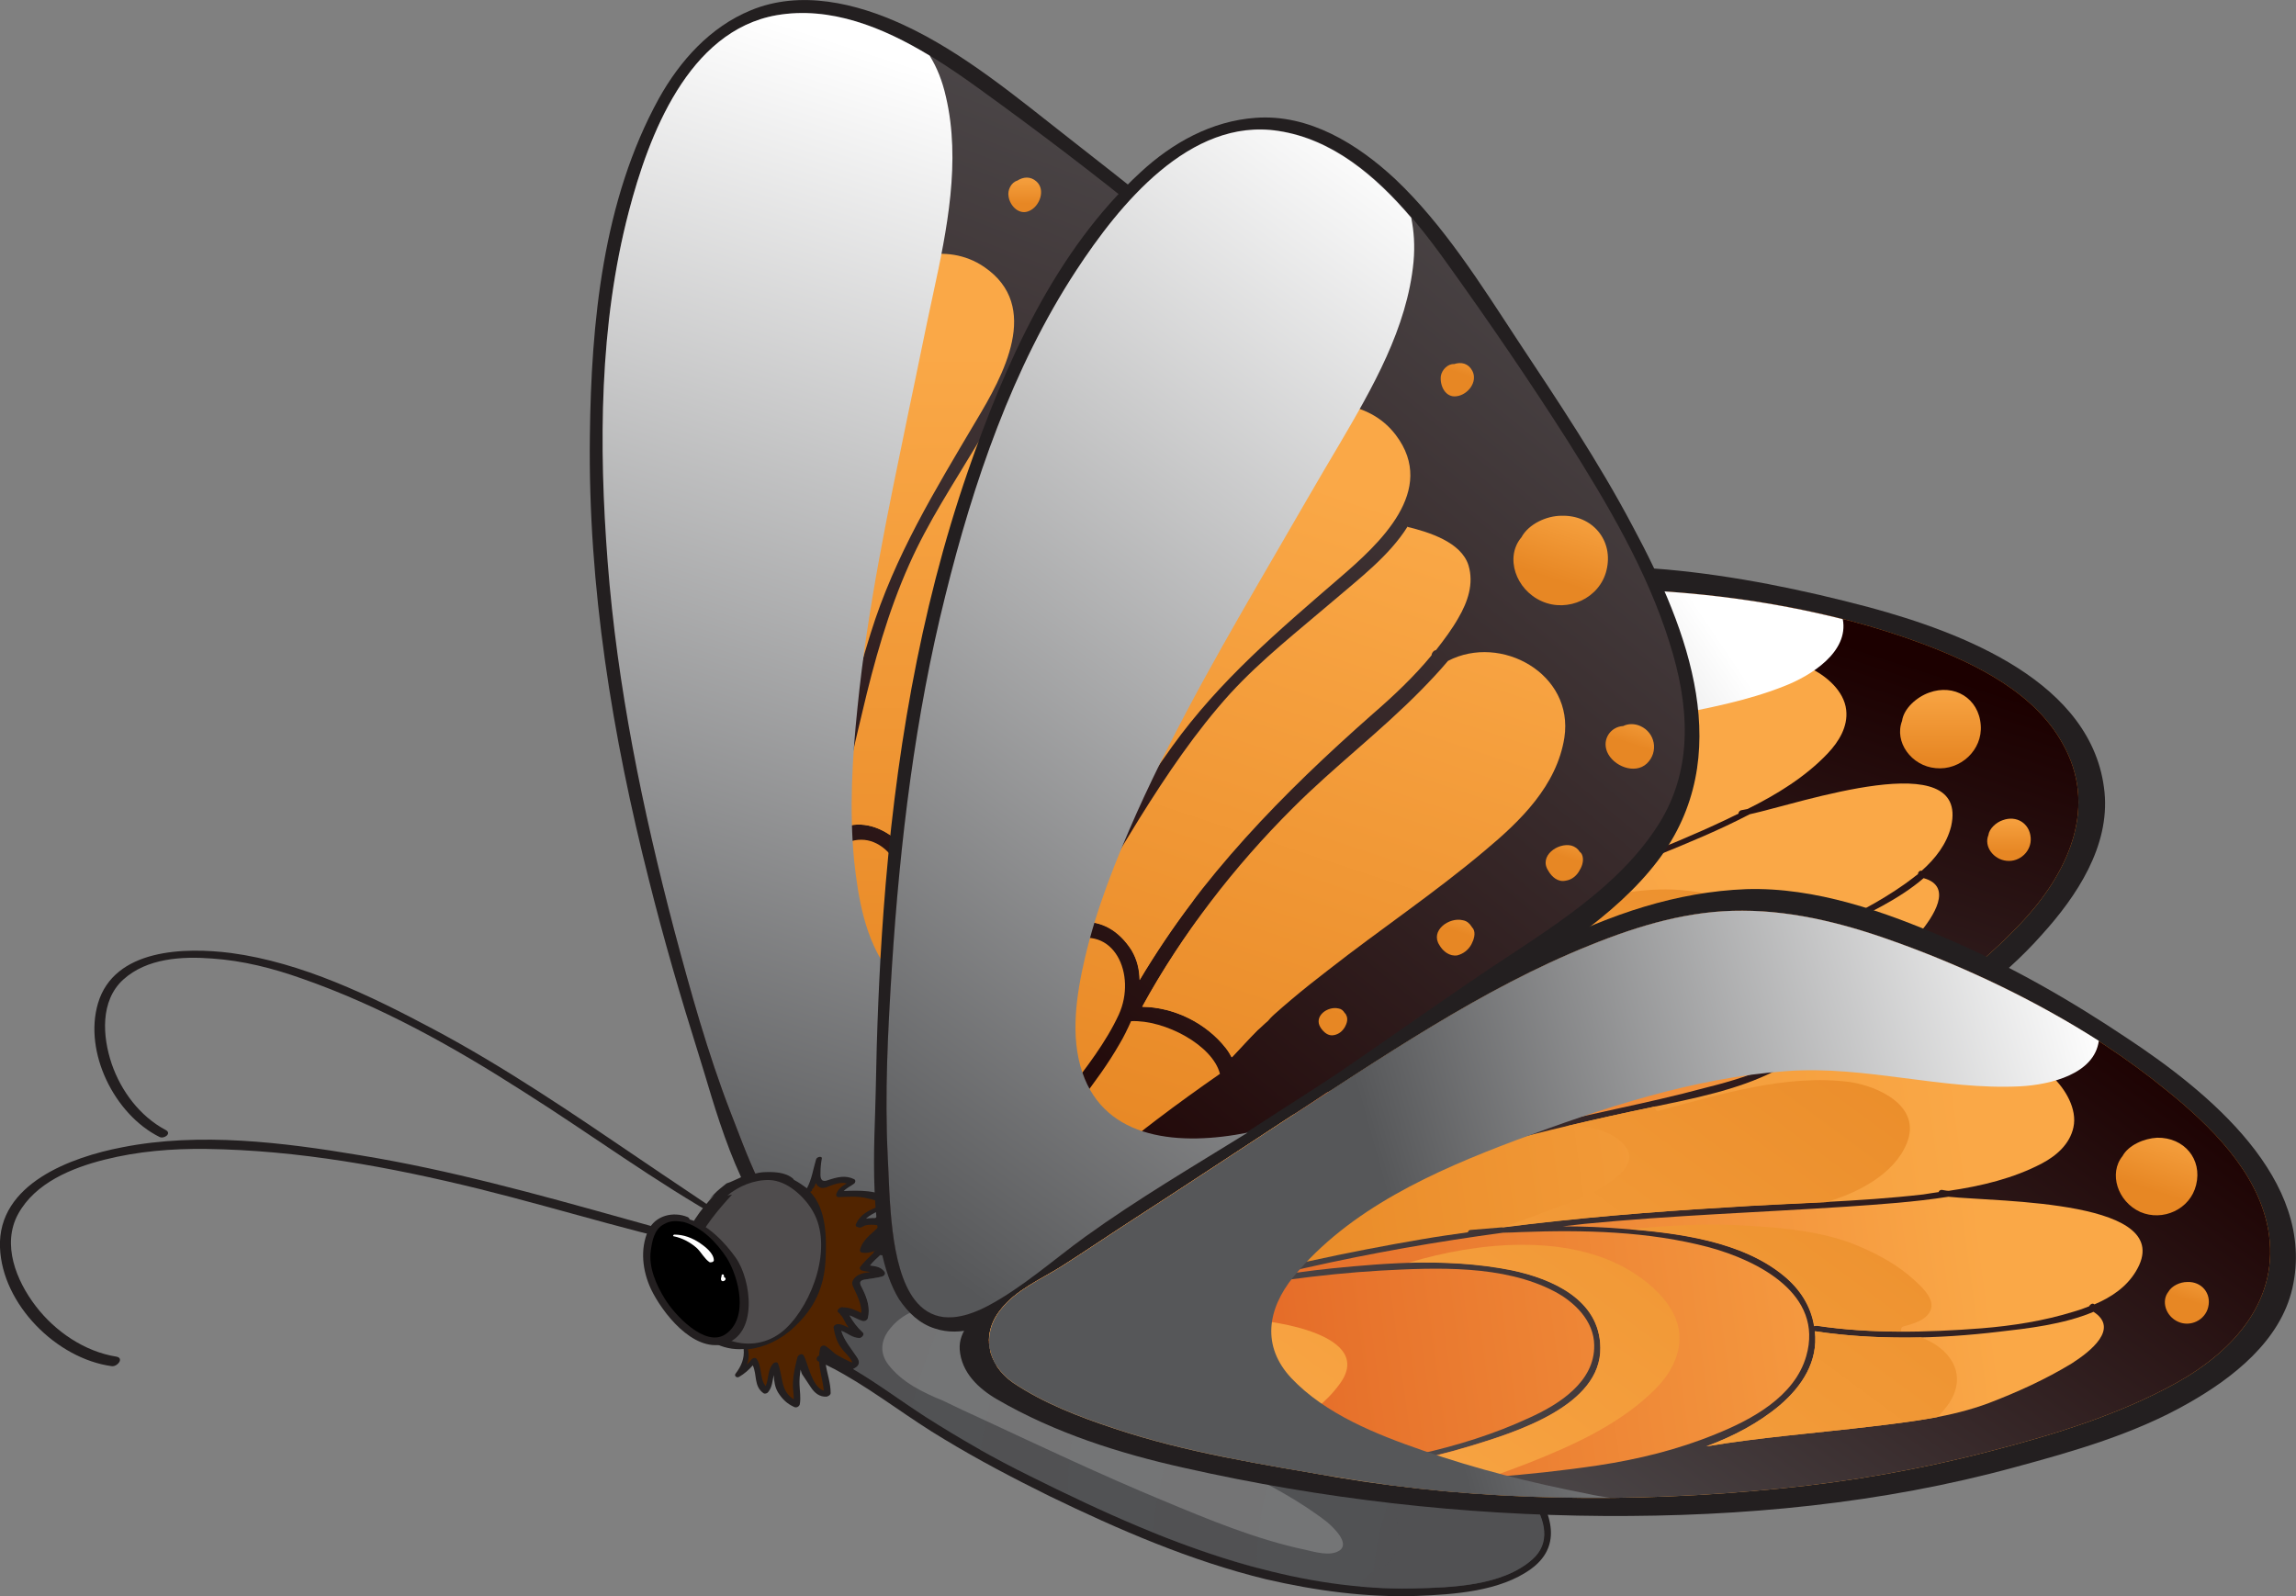 <?xml version="1.0" encoding="utf-8"?>
<!-- Generator: Adobe Illustrator 24.1.1, SVG Export Plug-In . SVG Version: 6.00 Build 0)  -->
<svg version="1.1" id="Layer_1" xmlns="http://www.w3.org/2000/svg" xmlns:xlink="http://www.w3.org/1999/xlink" x="0px" y="0px"
	 viewBox="0 0 108.52 75.46" style="enable-background:new 0 0 108.52 75.46;" xml:space="preserve">
<rect x="0" y="0" width="108.52" height="75.46" fill="#808080" stroke="none"/>
<style type="text/css">
	.st0{fill:#231F20;}
	.st1{fill:url(#SVGID_1_);}
	.st2{fill:url(#SVGID_2_);}
	.st3{fill:url(#SVGID_3_);}
	.st4{fill:url(#SVGID_4_);}
	.st5{fill:url(#SVGID_5_);}
	.st6{fill:url(#SVGID_6_);}
	.st7{fill:url(#SVGID_7_);}
	.st8{fill:url(#SVGID_8_);}
	.st9{fill:url(#SVGID_9_);}
	.st10{fill:url(#SVGID_10_);}
	.st11{fill:url(#SVGID_11_);}
	.st12{fill:url(#SVGID_12_);}
	.st13{fill:url(#SVGID_13_);}
	.st14{fill:url(#SVGID_14_);}
	.st15{fill:url(#SVGID_15_);}
	.st16{fill:url(#SVGID_16_);}
	.st17{fill:url(#SVGID_17_);}
	.st18{fill:url(#SVGID_18_);}
	.st19{fill:url(#SVGID_19_);}
	.st20{fill:url(#SVGID_20_);}
	.st21{fill:url(#SVGID_21_);}
	.st22{fill:url(#SVGID_22_);}
	.st23{fill:url(#SVGID_23_);}
	.st24{fill:url(#SVGID_24_);}
	.st25{fill:url(#SVGID_25_);}
	.st26{fill:url(#SVGID_26_);}
	.st27{fill:url(#SVGID_27_);}
	.st28{fill:url(#SVGID_28_);}
	.st29{fill:url(#SVGID_29_);}
	.st30{fill:url(#SVGID_30_);}
	.st31{fill:url(#SVGID_31_);}
	.st32{fill:url(#SVGID_32_);}
	.st33{fill:url(#SVGID_33_);}
	.st34{fill:url(#SVGID_34_);}
	.st35{fill:url(#SVGID_35_);}
	.st36{fill:url(#SVGID_36_);}
	.st37{fill:url(#SVGID_37_);}
	.st38{fill:url(#SVGID_38_);}
	.st39{fill:url(#SVGID_39_);}
	.st40{fill:url(#SVGID_40_);}
	.st41{fill:url(#SVGID_41_);}
	.st42{fill:url(#SVGID_42_);}
	.st43{fill:url(#SVGID_43_);}
	.st44{fill:url(#SVGID_44_);}
	.st45{fill:url(#SVGID_45_);}
	.st46{fill:url(#SVGID_46_);}
	.st47{fill:#512400;}
	.st48{fill:#515254;}
	.st49{opacity:0.4;fill:#515254;}
	.st50{opacity:0.2;fill:#FFFFFF;}
	.st51{fill:url(#SVGID_47_);}
	.st52{fill:url(#SVGID_48_);}
	.st53{fill:url(#SVGID_49_);}
	.st54{fill:url(#SVGID_50_);}
	.st55{fill:url(#SVGID_51_);}
	.st56{fill:url(#SVGID_52_);}
	.st57{fill:url(#SVGID_53_);}
	.st58{fill:url(#SVGID_54_);}
	.st59{fill:url(#SVGID_55_);}
	.st60{fill:url(#SVGID_56_);}
	.st61{fill:url(#SVGID_57_);}
	.st62{fill:url(#SVGID_58_);}
	.st63{fill:url(#SVGID_59_);}
	.st64{fill:url(#SVGID_60_);}
	.st65{fill:url(#SVGID_61_);}
	.st66{fill:url(#SVGID_62_);}
	.st67{fill:url(#SVGID_63_);}
	.st68{fill:url(#SVGID_64_);}
	.st69{fill:url(#SVGID_65_);}
	.st70{fill:url(#SVGID_66_);}
	.st71{fill:url(#SVGID_67_);}
	.st72{fill:url(#SVGID_68_);}
	.st73{fill:url(#SVGID_69_);}
	.st74{fill:url(#SVGID_70_);}
	.st75{fill:url(#SVGID_71_);}
	.st76{fill:url(#SVGID_72_);}
	.st77{fill:url(#SVGID_73_);}
	.st78{fill:url(#SVGID_74_);}
	.st79{fill:url(#SVGID_75_);}
	.st80{fill:url(#SVGID_76_);}
	.st81{fill:url(#SVGID_77_);}
	.st82{fill:url(#SVGID_78_);}
	.st83{fill:url(#SVGID_79_);}
	.st84{fill:url(#SVGID_80_);}
	.st85{fill:url(#SVGID_81_);}
	.st86{fill:url(#SVGID_82_);}
	.st87{fill:url(#SVGID_83_);}
	.st88{fill:url(#SVGID_84_);}
	.st89{fill:url(#SVGID_85_);}
	.st90{fill:url(#SVGID_86_);}
	.st91{fill:url(#SVGID_87_);}
	.st92{fill:url(#SVGID_88_);}
	.st93{fill:url(#SVGID_89_);}
	.st94{fill:url(#SVGID_90_);}
	.st95{fill:url(#SVGID_91_);}
	.st96{fill:url(#SVGID_92_);}
	.st97{fill:#FFFFFF;}
</style>
<g>
	<path class="st0" d="M4.63,47.43c0.77-2.6,4.12-2.66,6.3-2.38c3.34,0.45,6.57,2.01,9.5,3.57c3.41,1.81,6.62,4,9.8,6.16
		c1.39,0.95,2.8,1.87,4.17,2.82c0.1,0.08-0.03,0.18-0.12,0.12c-3.3-1.84-6.34-4.1-9.54-6.12c-3.31-2.12-6.74-4.04-10.46-5.34
		c-1.38-0.49-2.79-0.85-4.25-0.95c-1.43-0.11-3.09-0.02-4.21,1c-1.09,1-0.98,2.68-0.54,3.98c0.44,1.28,1.33,2.48,2.56,3.13
		c0.29,0.16-0.09,0.44-0.31,0.32C5.41,52.68,3.95,49.74,4.63,47.43z"/>
	<g>
		<g>
			<path class="st0" d="M39.2,59.58c2.58,0,4.31-3.55,5.57-5.33c2.18-3.1,4.69-5.93,7.11-8.85c2.44-2.92,4.72-5.97,7.1-8.92
				c2.08-2.62,4.57-5.48,5.65-8.68c1.99-5.87-2.06-10.8-6.11-14.61c-2.5-2.38-5.24-4.5-7.96-6.63c-2.47-1.93-5.02-4.08-7.89-5.4
				c-2.2-1.01-4.84-1.65-7.19-0.67c-1.92,0.79-3.35,2.39-4.34,4.17c-2.65,4.81-3.2,10.59-3.26,15.97c-0.09,7.09,1.06,14.15,2.8,21
				c0.69,2.76,1.49,5.51,2.35,8.24c0.66,2.04,1.84,6.97,4.16,8.92C37.78,59.27,38.44,59.58,39.2,59.58z"/>
			
				<linearGradient id="SVGID_1_" gradientUnits="userSpaceOnUse" x1="-6423.56" y1="3384.751" x2="-6489.431" y2="3388.37" gradientTransform="matrix(-0.308 0.951 0.951 0.308 -5168.079 5119.455)">
				<stop  offset="5.385320e-03" style="stop-color:#1C0000"/>
				<stop  offset="0.998" style="stop-color:#565759"/>
			</linearGradient>
			<path class="st1" d="M34.53,52.58c-1.09-2.82-1.89-5.72-2.67-8.64c-1.49-5.68-2.69-11.5-3.14-17.39c-0.42-5.47-0.4-11.2,1-16.55
				c0.93-3.57,2.8-8.54,6.98-9.28c3.5-0.61,6.88,1.52,9.6,3.49c2.7,1.95,5.38,3.98,7.97,6.09c2.75,2.25,5.51,4.64,7.63,7.55
				c1.76,2.44,2.95,5.23,2.23,8.27c-0.86,3.49-3.4,6.39-5.54,9.18c-2.34,2.98-4.5,6.07-6.86,9.04c-2.38,2.96-4.95,5.74-7.14,8.82
				c-1.08,1.52-2.07,3.23-3.35,4.58c-1.32,1.4-2.42,1.46-3.36,0.83C36.26,57.49,35.19,54.24,34.53,52.58z"/>
			<path class="st0" d="M43.07,61.83c3.09,0.65,6.31,0.61,9.43,0.26c6.63-0.67,13.18-2.03,19.52-4.11
				c6.21-2.03,12.26-4.69,17.71-8.35c2.4-1.6,4.87-3.28,6.79-5.46c1.63-1.8,3.2-4.16,2.95-6.72c-0.52-5.23-6.77-7.56-11.11-8.74
				c-3.13-0.83-6.38-1.5-9.6-1.79c-3.18-0.26-6.68-0.35-9.73,0.79c-6.2,2.34-10.43,7.99-14.44,12.99
				c-4.3,5.33-8.56,10.69-12.72,16.15c-0.1,0.04-0.17,0.1-0.23,0.21c-0.11,0.18-0.26,0.38-0.39,0.61c-0.27,0.34-0.54,0.71-0.81,1.07
				c-0.12,0.14,0.07,0.25,0.2,0.16c-0.12,0.43-0.15,0.85,0.02,1.26C41.06,61.17,42.07,61.61,43.07,61.83z"/>
			
				<linearGradient id="SVGID_2_" gradientUnits="userSpaceOnUse" x1="-6463.386" y1="3418.214" x2="-6419.847" y2="3418.214" gradientTransform="matrix(-0.308 0.951 0.951 0.308 -5168.079 5119.455)">
				<stop  offset="5.385320e-03" style="stop-color:#E78724"/>
				<stop  offset="0.997" style="stop-color:#FAA847"/>
			</linearGradient>
			<path class="st2" d="M41.88,57.75c0.4-1.11,1.36-1.97,2.09-2.86c0.88-1.08,1.73-2.19,2.6-3.31c1.7-2.15,3.4-4.3,5.1-6.43
				c3.48-4.36,6.96-8.97,11.22-12.6c1.88-1.61,3.93-3.02,6.3-3.79c2.41-0.81,5-0.97,7.54-0.9c4.74,0.15,9.71,0.91,14.16,2.58
				c2.49,0.94,5.28,2.3,6.61,4.73c1.64,2.92,0.32,5.93-1.77,8.24c-2.09,2.29-4.72,4.16-7.31,5.84c-2.86,1.84-5.86,3.49-8.99,4.89
				c-6.29,2.8-13.15,5.03-19.98,6.07c-3.53,0.53-7.09,1.14-10.68,1.15c-1.73-0.02-3.56-0.1-5.23-0.54
				C42.07,60.41,41.37,59.13,41.88,57.75z"/>
			
				<linearGradient id="SVGID_3_" gradientUnits="userSpaceOnUse" x1="-6428.528" y1="3391.405" x2="-6460.838" y2="3380.916" gradientTransform="matrix(-0.308 0.951 0.951 0.308 -5168.079 5119.455)">
				<stop  offset="5.385320e-03" style="stop-color:#E78724"/>
				<stop  offset="0.997" style="stop-color:#FAA847"/>
			</linearGradient>
			<path class="st3" d="M42.76,42.74c-0.16,1.46-0.66,2.86-1.14,4.22c-0.68,1.99-1.42,3.98-1.74,6.05c-0.03,0.1-0.03,0.2-0.05,0.28
				c-0.15-1.3-0.29-2.62-0.35-3.93c-0.1-1.95-0.21-3.89-0.2-5.86c0.03-1.08,0.08-2.17,0.12-3.27
				C41.19,38.72,42.97,40.67,42.76,42.74z"/>
			
				<linearGradient id="SVGID_4_" gradientUnits="userSpaceOnUse" x1="-6427.31" y1="3387.929" x2="-6459.803" y2="3377.381" gradientTransform="matrix(-0.308 0.951 0.951 0.308 -5168.079 5119.455)">
				<stop  offset="5.385320e-03" style="stop-color:#E78724"/>
				<stop  offset="0.997" style="stop-color:#FAA847"/>
			</linearGradient>
			<path class="st4" d="M36.95,12.59c0.39-0.89,1.98-3.42,3.29-2.27c1.09,0.95,0,3.7-0.35,4.75c-0.63,1.84-1.52,3.59-2.11,5.41
				c-1.43,4.49-2.44,9.23-2.07,13.96c-0.24,0.18-0.45,0.4-0.61,0.61c-0.52,0.65-0.77,1.32-0.93,2.03c0.16-0.68-0.12-1.73-0.15-2.42
				c-0.04-0.83-0.07-1.64-0.07-2.48c-0.02-1.7,0.03-3.41,0.16-5.09c0.26-3.35,0.8-6.67,1.61-9.92c0.39-1.52,0.61-3.1,1.23-4.56
				C36.95,12.62,36.95,12.62,36.95,12.59z"/>
			
				<linearGradient id="SVGID_5_" gradientUnits="userSpaceOnUse" x1="-6428.864" y1="3392.488" x2="-6461.211" y2="3381.987" gradientTransform="matrix(-0.308 0.951 0.951 0.308 -5168.079 5119.455)">
				<stop  offset="5.385320e-03" style="stop-color:#E78724"/>
				<stop  offset="0.997" style="stop-color:#FAA847"/>
			</linearGradient>
			<path class="st5" d="M41.01,13.61c1.33-1.51,3.73-2.21,5.51-0.99c2.72,1.86,0.9,5.13-0.39,7.28c-1.94,3.28-3.84,6.37-4.98,10.04
				c-0.76,2.45-1.45,5.03-1.85,7.6c-0.19-1.44-0.69-3.16-2.09-3.51c-0.26-0.08-0.53-0.07-0.77,0.02
				c-0.47-6.63,1.93-12.96,4.14-19.19C40.67,14.56,40.85,14.12,41.01,13.61z"/>
			
				<linearGradient id="SVGID_6_" gradientUnits="userSpaceOnUse" x1="-6430.028" y1="3396.081" x2="-6462.371" y2="3385.582" gradientTransform="matrix(-0.308 0.951 0.951 0.308 -5168.079 5119.455)">
				<stop  offset="5.385320e-03" style="stop-color:#E78724"/>
				<stop  offset="0.997" style="stop-color:#FAA847"/>
			</linearGradient>
			<path class="st6" d="M51.54,21.65c-0.02,0.02-0.05,0.04-0.07,0.08c-0.07,0.07-0.08,0.16-0.06,0.24c-0.47,1.22-1.12,2.4-1.77,3.51
				c-2.84,4.9-5.28,9.92-6.46,15.41c-0.17-0.44-0.42-0.87-0.81-1.19c-0.89-0.73-1.81-0.9-2.67-0.54c0.2-1.86,0.62-3.71,1.06-5.51
				c0.55-2.35,1.22-4.75,2.21-6.96c0.89-2.01,2.1-3.83,3.23-5.72c0.81-1.33,1.84-2.84,2.21-4.42l0,0c1.04-0.06,2.64-0.12,3.32,0.83
				c0.52,0.73,0.5,1.66,0.34,2.49C51.93,20.47,51.75,21.05,51.54,21.65z"/>
			
				<linearGradient id="SVGID_7_" gradientUnits="userSpaceOnUse" x1="-6431.66" y1="3401.071" x2="-6463.997" y2="3390.574" gradientTransform="matrix(-0.308 0.951 0.951 0.308 -5168.079 5119.455)">
				<stop  offset="5.385320e-03" style="stop-color:#E78724"/>
				<stop  offset="0.997" style="stop-color:#FAA847"/>
			</linearGradient>
			<path class="st7" d="M58.59,23.67c0.39,2.25-0.72,4.39-1.86,6.25c-1.62,2.66-3.53,5.14-5.25,7.71c-0.81,1.22-1.6,2.45-2.27,3.75
				c-0.28,0.53-0.51,1.05-0.74,1.61c-0.12-0.12-0.26-0.25-0.43-0.35c-1.23-0.81-2.92-1.04-4.35-0.59c0.7-3.89,2.03-7.66,3.79-11.19
				c1.23-2.45,2.79-4.73,3.99-7.2c0.23-0.51,0.52-1.08,0.75-1.69C54.2,19.94,58.08,20.65,58.59,23.67z"/>
			
				<linearGradient id="SVGID_8_" gradientUnits="userSpaceOnUse" x1="-6429.484" y1="3394.372" x2="-6461.81" y2="3383.878" gradientTransform="matrix(-0.308 0.951 0.951 0.308 -5168.079 5119.455)">
				<stop  offset="5.385320e-03" style="stop-color:#E78724"/>
				<stop  offset="0.997" style="stop-color:#FAA847"/>
			</linearGradient>
			<path class="st8" d="M40.11,56.8c0.26-2.2,0.46-4.36,1.14-6.52c0.65-2.07,1.56-4.12,1.99-6.26c0.08-0.37,0.14-0.76,0.17-1.16
				c1.48-0.57,4.01-0.16,4.77,1.01c-1.46,1.97-2.87,3.98-4.12,6.09c-0.83,1.4-1.65,2.81-2.3,4.32c-0.39,0.83-0.77,1.66-1.23,2.45
				c-0.12,0.18-0.26,0.4-0.4,0.61C40.14,57.17,40.13,56.99,40.11,56.8z"/>
			
				<linearGradient id="SVGID_9_" gradientUnits="userSpaceOnUse" x1="-6427.278" y1="3387.569" x2="-6459.599" y2="3377.077" gradientTransform="matrix(-0.308 0.951 0.951 0.308 -5168.079 5119.455)">
				<stop  offset="5.385320e-03" style="stop-color:#E78724"/>
				<stop  offset="0.997" style="stop-color:#FAA847"/>
			</linearGradient>
			<path class="st9" d="M38.71,39.94c-0.02,1.05-0.1,2.09-0.12,3.14c-0.07,2.62,0.04,5.26,0.3,7.85c0.21,1.95,0.49,3.89,0.55,5.87
				c-0.04,0.38-0.08,0.77-0.14,1.15c0.07-0.57-0.69-1.83-0.91-2.41c-0.3-0.81-0.6-1.65-0.87-2.46c-0.56-1.68-1.09-3.38-1.53-5.09
				c-0.58-2.21-1.18-4.44-1.38-6.74c-0.15-1.84-0.17-4.62,1.32-5.98c0.99-0.91,1.83-0.58,2.26,0.61
				C38.66,37.2,38.75,38.56,38.71,39.94z"/>
			
				<linearGradient id="SVGID_10_" gradientUnits="userSpaceOnUse" x1="-6463.386" y1="3418.214" x2="-6419.847" y2="3418.214" gradientTransform="matrix(-0.308 0.951 0.951 0.308 -5168.079 5119.455)">
				<stop  offset="5.385320e-03" style="stop-color:#1C0000"/>
				<stop  offset="0.998" style="stop-color:#565759"/>
			</linearGradient>
			<path class="st10" d="M41.88,57.75c0.4-1.11,1.36-1.97,2.09-2.86c0.88-1.08,1.73-2.19,2.6-3.31c1.7-2.15,3.4-4.3,5.1-6.43
				c3.48-4.36,6.96-8.97,11.22-12.6c1.88-1.61,3.93-3.02,6.3-3.79c2.41-0.81,5-0.97,7.54-0.9c4.74,0.15,9.71,0.91,14.16,2.58
				c2.49,0.94,5.28,2.3,6.61,4.73c1.64,2.92,0.32,5.93-1.77,8.24c-2.09,2.29-4.72,4.16-7.31,5.84c-2.86,1.84-5.86,3.49-8.99,4.89
				c-6.29,2.8-13.15,5.03-19.98,6.07c-3.53,0.53-7.09,1.14-10.68,1.15c-1.73-0.02-3.56-0.1-5.23-0.54
				C42.07,60.41,41.37,59.13,41.88,57.75z"/>
			
				<linearGradient id="SVGID_11_" gradientUnits="userSpaceOnUse" x1="-6430.661" y1="3395.587" x2="-6456.597" y2="3422.247" gradientTransform="matrix(-0.308 0.951 0.951 0.308 -5168.079 5119.455)">
				<stop  offset="5.385320e-03" style="stop-color:#E36726"/>
				<stop  offset="0.997" style="stop-color:#FAA847"/>
			</linearGradient>
			<path class="st11" d="M72.95,35.15c-0.06,0.07-0.12,0.11-0.17,0.16l-0.02,0.02c-0.95,0.85-2.07,1.58-2.57,1.9
				c-2.47,1.62-5.08,3.03-7.55,4.62c-4.02,2.58-7.89,5.38-11.56,8.44c-1.79,1.48-3.61,2.98-5.23,4.67
				c-1.38,1.44-2.67,2.96-3.98,4.46c-0.21-0.51-0.23-1.08,0-1.69c0.4-1.11,1.36-1.97,2.09-2.86c0.88-1.08,1.73-2.19,2.6-3.31
				c1.7-2.15,3.4-4.3,5.1-6.43c0.53-0.68,1.07-1.34,1.6-2.01c1.23-1.18,2.19-2.68,3.43-3.84c1.91-1.77,4.02-3.21,6.14-4.69
				c1.72-1.19,3.55-2.29,5.56-2.92c1.61-0.49,3.98-0.87,5.37,0.43C74.7,33,74.01,34.14,72.95,35.15z"/>
			
				<linearGradient id="SVGID_12_" gradientUnits="userSpaceOnUse" x1="-6428.551" y1="3397.633" x2="-6454.491" y2="3424.297" gradientTransform="matrix(-0.308 0.951 0.951 0.308 -5168.079 5119.455)">
				<stop  offset="5.385320e-03" style="stop-color:#E78724"/>
				<stop  offset="0.997" style="stop-color:#FAA847"/>
			</linearGradient>
			<path class="st12" d="M42.02,59.73c1.91-2.17,3.77-4.36,5.93-6.31c2.28-2.05,4.63-4,7.08-5.87c4.15-3.14,8.51-6,13.02-8.62
				c1.68-0.97,3.56-2.05,4.99-3.47l0,0c1.61-1.46,3.69-2.53,5.71-3.28c1.98-0.75,4.73-1.61,6.78-0.61c0.77,0.36,1.63,1.08,1.73,1.99
				c0.09,0.79-0.35,1.5-0.87,2.05c-1.05,1.11-2.4,1.94-3.79,2.63c-0.1,0.02-0.21,0.04-0.3,0.06c-0.09,0.02-0.14,0.11-0.13,0.16
				c-0.22,0.1-0.44,0.22-0.64,0.31c-2.83,1.34-5.79,2.38-8.67,3.56c-3.29,1.32-6.55,2.72-9.75,4.25c-0.45,0.18-0.9,0.37-1.35,0.57
				c-0.07,0.04-0.1,0.11-0.07,0.14c-0.65,0.33-1.28,0.65-1.91,0.98c-3.23,1.7-6.36,3.59-9.38,5.62c-0.18,0.07-0.35,0.18-0.53,0.28
				c-0.03,0.03-0.07,0.07-0.07,0.1c-1.01,0.69-2,1.38-2.98,2.12c-1.19,0.87-2.25,1.83-3.35,2.81c-0.38,0.33-0.73,0.63-1.12,0.95
				C42.22,60.01,42.11,59.87,42.02,59.73z"/>
			
				<linearGradient id="SVGID_13_" gradientUnits="userSpaceOnUse" x1="-6423.387" y1="3402.655" x2="-6449.332" y2="3429.323" gradientTransform="matrix(-0.308 0.951 0.951 0.308 -5168.079 5119.455)">
				<stop  offset="5.385320e-03" style="stop-color:#E36726"/>
				<stop  offset="0.997" style="stop-color:#FAA847"/>
			</linearGradient>
			<path class="st13" d="M58.33,50.33c2.45-0.97,5.42-2.11,8.09-1.68c1.08,0.18,2.22,0.72,2.62,1.82c0.57,1.63-0.71,3.18-1.83,4.22
				c-2.63,2.48-6.04,4.36-9.34,5.74c-0.02,0-0.05,0.02-0.07,0.02c-3,0.47-6.01,0.9-9.04,0.91c-1.73-0.02-3.56-0.1-5.23-0.54
				c-0.38-0.12-0.71-0.29-0.97-0.49c0.9-0.75,1.75-1.54,2.63-2.33c1.34-1.19,2.86-2.19,4.34-3.21c0.33-0.22,0.66-0.44,0.98-0.67
				C53.03,52.71,55.63,51.38,58.33,50.33z"/>
			
				<linearGradient id="SVGID_14_" gradientUnits="userSpaceOnUse" x1="-6423.112" y1="3402.925" x2="-6449.055" y2="3429.592" gradientTransform="matrix(-0.308 0.951 0.951 0.308 -5168.079 5119.455)">
				<stop  offset="5.385320e-03" style="stop-color:#E36726"/>
				<stop  offset="0.997" style="stop-color:#FAA847"/>
			</linearGradient>
			<path class="st14" d="M64.06,46.48c2.76-1.01,5.7-1.93,8.66-2.11c2.38-0.15,5.86,0.36,5.98,3.42c0.08,1.99-1.49,3.67-2.91,4.87
				c-1.46,1.25-3.07,2.27-4.8,3.14c-3.02,1.54-6.16,2.8-9.32,4.02c-0.74,0.14-1.48,0.26-2.24,0.39c-0.18,0.02-0.36,0.06-0.56,0.08
				c2.15-0.95,4.21-2.12,6.16-3.49c1.74-1.24,5.21-3.74,4.29-6.34c-0.75-2.15-3.19-2.35-5.14-2.12c-2.81,0.35-5.56,1.46-8.11,2.62
				c-0.91,0.42-1.8,0.85-2.7,1.29c0.52-0.32,1.06-0.64,1.6-0.97c2.67-1.62,5.45-3.1,8.28-4.48C63.53,46.7,63.8,46.57,64.06,46.48z"
				/>
			
				<linearGradient id="SVGID_15_" gradientUnits="userSpaceOnUse" x1="-6424.509" y1="3401.566" x2="-6450.45" y2="3428.231" gradientTransform="matrix(-0.308 0.951 0.951 0.308 -5168.079 5119.455)">
				<stop  offset="5.385320e-03" style="stop-color:#E36726"/>
				<stop  offset="0.997" style="stop-color:#FAA847"/>
			</linearGradient>
			<path class="st15" d="M90.83,41.16c-0.11-0.02-0.18,0.08-0.18,0.16c-0.21,0.16-0.41,0.32-0.61,0.46
				c-1.22,0.86-2.54,1.55-3.91,2.12c-2.36,1.03-4.88,1.93-7.41,2.37c-0.06,0-0.09,0.02-0.11,0.07c-0.46-0.87-1.2-1.46-2.12-1.83
				c-2.42-0.94-5.42-0.33-7.84,0.28c-0.94,0.22-1.88,0.49-2.81,0.79c0.31-0.14,0.63-0.28,0.95-0.42c3.79-1.69,7.64-3.14,11.46-4.69
				c1.51-0.61,3.01-1.23,4.45-1.98c2.35-0.51,10.4-3.31,9.52,0.57C92.01,39.9,91.48,40.58,90.83,41.16
				C90.84,41.14,90.83,41.14,90.83,41.16z"/>
			
				<linearGradient id="SVGID_16_" gradientUnits="userSpaceOnUse" x1="-6420.785" y1="3405.22" x2="-6446.711" y2="3431.87" gradientTransform="matrix(-0.308 0.951 0.951 0.308 -5168.079 5119.455)">
				<stop  offset="5.385320e-03" style="stop-color:#E36726"/>
				<stop  offset="0.997" style="stop-color:#FAA847"/>
			</linearGradient>
			<path class="st16" d="M90.92,41.51c1.42,0.39,0.45,1.83-0.21,2.62c-0.93,1.11-2.01,2.11-3.14,3.02c-1.48,1.2-3.2,2.03-4.91,2.82
				c-2.37,1.11-4.79,2.13-7.11,3.35c1.06-0.86,1.99-1.81,2.69-2.95c0.72-1.19,1.06-2.53,0.47-3.83c0.01,0,0.01,0,0.02,0
				c2.81-0.5,5.65-1.5,8.25-2.72C88.19,43.23,89.75,42.52,90.92,41.51z"/>
			
				<linearGradient id="SVGID_17_" gradientUnits="userSpaceOnUse" x1="-6463.37" y1="3398.637" x2="-6419.858" y2="3398.637" gradientTransform="matrix(-0.308 0.951 0.951 0.308 -5168.079 5119.455)">
				<stop  offset="5.385320e-03" style="stop-color:#E78724"/>
				<stop  offset="0.997" style="stop-color:#FAA847"/>
			</linearGradient>
			<path class="st17" d="M52.06,44.67c0.08-0.1,0.18-0.18,0.27-0.28c0.45-0.44,0.92-0.89,1.47-1.22c0.12-0.08,1.69-0.83,1.75-0.51
				c0.18,1.02-0.44,2.05-1.02,2.85c-0.72,1.01-1.57,1.9-2.46,2.76c-1.73,1.66-3.58,3.16-5.17,4.97c-1.74,1.98-3.34,4.1-5.06,6.11
				c-0.16-0.49-0.16-1.02,0.04-1.59c0.4-1.11,1.36-1.97,2.09-2.86c0.88-1.08,1.73-2.19,2.6-3.31c1.7-2.15,3.4-4.3,5.1-6.43
				C51.8,44.99,51.93,44.83,52.06,44.67z"/>
			
				<linearGradient id="SVGID_18_" gradientUnits="userSpaceOnUse" x1="-6463.376" y1="3417.446" x2="-6419.855" y2="3417.446" gradientTransform="matrix(-0.308 0.951 0.951 0.308 -5168.079 5119.455)">
				<stop  offset="5.385320e-03" style="stop-color:#E78724"/>
				<stop  offset="0.997" style="stop-color:#FAA847"/>
			</linearGradient>
			<path class="st18" d="M63.17,46.53c0.67-0.49,1.32-1.03,1.97-1.56c0.79-0.63,1.62-1.29,2.22-2.12c0.32-0.47,0.76-1.28,0.14-1.73
				c-0.8-0.57-1.89-0.4-2.79-0.12c-0.09,0.03-0.17,0.07-0.26,0.08c1.18-0.73,2.38-1.44,3.6-2.15c0.06-0.04,0.11-0.08,0.18-0.1
				c-0.03,0.1,0.05,0.22,0.18,0.14c2.49-1.62,5.19-3.6,8.18-4.14c1.33-0.25,3.56,0,3.44,1.88c-0.1,1.56-1.44,2.96-2.75,3.86
				c-1.47,0.58-2.95,1.14-4.43,1.75c-3.29,1.32-6.55,2.72-9.74,4.25C63.13,46.56,63.15,46.53,63.17,46.53z"/>
			
				<linearGradient id="SVGID_19_" gradientUnits="userSpaceOnUse" x1="-6463.406" y1="3402.542" x2="-6419.849" y2="3402.542" gradientTransform="matrix(-0.308 0.951 0.951 0.308 -5168.079 5119.455)">
				<stop  offset="5.385320e-03" style="stop-color:#E78724"/>
				<stop  offset="0.997" style="stop-color:#FAA847"/>
			</linearGradient>
			<path class="st19" d="M43.63,59.58c3.25-1.37,5.94-4.03,9.37-5.05c1.22-0.38,6.07-1.25,5.18,1.51c-0.63,1.97-2.49,3.61-3.99,4.95
				l0,0c-1.8,0.22-3.62,0.37-5.44,0.39c-1.73-0.02-3.56-0.1-5.23-0.54c-0.38-0.12-0.71-0.29-0.97-0.49c0.3-0.26,0.6-0.5,0.9-0.77
				C43.5,59.6,43.56,59.6,43.63,59.58z"/>
			
				<linearGradient id="SVGID_20_" gradientUnits="userSpaceOnUse" x1="-6463.371" y1="3415.019" x2="-6419.855" y2="3415.019" gradientTransform="matrix(-0.308 0.951 0.951 0.308 -5168.079 5119.455)">
				<stop  offset="5.385320e-03" style="stop-color:#E78724"/>
				<stop  offset="0.997" style="stop-color:#FAA847"/>
			</linearGradient>
			<path class="st20" d="M65.04,56.8c1.74-1.24,5.21-3.74,4.29-6.34c-0.75-2.15-3.19-2.35-5.14-2.12c-1.6,0.2-3.18,0.65-4.72,1.19
				c2.73-1.95,6.67-3.71,10.03-2.94c1.17,0.24,2.63,0.87,3.14,2.07c0.4,0.9,0.2,1.88-0.21,2.76c-1.01,2.12-2.86,3.84-4.64,5.32
				c-0.52,0.43-1.05,0.87-1.61,1.28c-1.49,0.63-3,1.22-4.51,1.81c-0.74,0.14-1.48,0.26-2.24,0.39c-0.18,0.02-0.36,0.06-0.56,0.08
				C61.03,59.34,63.09,58.18,65.04,56.8z"/>
			
				<linearGradient id="SVGID_21_" gradientUnits="userSpaceOnUse" x1="-6463.404" y1="3422.88" x2="-6419.803" y2="3422.88" gradientTransform="matrix(-0.308 0.951 0.951 0.308 -5168.079 5119.455)">
				<stop  offset="5.385320e-03" style="stop-color:#E78724"/>
				<stop  offset="0.997" style="stop-color:#FAA847"/>
			</linearGradient>
			<path class="st21" d="M78.61,46.34c-0.46-0.87-1.2-1.46-2.12-1.83c-2.35-0.9-5.23-0.37-7.6,0.22c1.7-0.77,3.44-1.46,5.23-1.93
				c1.66-0.45,3.55-0.87,5.28-0.73c1.01,0.08,2.07,0.28,3,0.69c0.4,0.18,1.06,0.46,1.16,0.93c0.14,0.59-0.54,1.04-0.95,1.32
				c-0.07,0.07-0.07,0.19,0,0.25c-1.28,0.43-2.59,0.77-3.88,1.01C78.66,46.27,78.63,46.29,78.61,46.34z"/>
			
				<linearGradient id="SVGID_22_" gradientUnits="userSpaceOnUse" x1="-6463.381" y1="3429.017" x2="-6419.868" y2="3429.017" gradientTransform="matrix(-0.308 0.951 0.951 0.308 -5168.079 5119.455)">
				<stop  offset="5.385320e-03" style="stop-color:#E78724"/>
				<stop  offset="0.997" style="stop-color:#FAA847"/>
			</linearGradient>
			<path class="st22" d="M78.74,46.53c1.6-0.28,3.23-0.75,4.81-1.32c1.37,0.04,2.7,0.87,2.26,2.53c-0.08,0.29-0.2,0.55-0.33,0.79
				c-0.91,0.53-1.87,0.98-2.81,1.42c-2.37,1.11-4.79,2.13-7.11,3.35c1.06-0.86,1.99-1.81,2.69-2.95c0.72-1.19,1.06-2.53,0.47-3.83
				C78.72,46.53,78.72,46.53,78.74,46.53z"/>
			
				<linearGradient id="SVGID_23_" gradientUnits="userSpaceOnUse" x1="-6469.72" y1="3372.4" x2="-6472.425" y2="3371.522" gradientTransform="matrix(-0.308 0.951 0.951 0.308 -5168.079 5119.455)">
				<stop  offset="5.385320e-03" style="stop-color:#E78724"/>
				<stop  offset="0.997" style="stop-color:#FAA847"/>
			</linearGradient>
			<path class="st23" d="M35.21,5.82c-0.68-0.08-1.28-0.51-1.14-1.28c0.11-0.57,0.58-1.06,1.14-1.36C35.52,3.06,35.87,3,36.19,3
				c1,0.07,1.33,1.02,0.87,1.85C36.72,5.52,35.96,5.94,35.21,5.82z"/>
			
				<linearGradient id="SVGID_24_" gradientUnits="userSpaceOnUse" x1="-6470.566" y1="3379.496" x2="-6473.071" y2="3378.683" gradientTransform="matrix(-0.308 0.951 0.951 0.308 -5168.079 5119.455)">
				<stop  offset="5.385320e-03" style="stop-color:#E78724"/>
				<stop  offset="0.997" style="stop-color:#FAA847"/>
			</linearGradient>
			<path class="st24" d="M43.46,7.01c0.77-0.44,0.8-1.64,0.08-2.12c-0.09-0.07-0.17-0.11-0.26-0.15c0.03-0.06,0.01-0.1-0.09-0.12
				c-1-0.18-2.26,0.61-1.83,1.75C41.68,7.22,42.72,7.44,43.46,7.01z"/>
			
				<linearGradient id="SVGID_25_" gradientUnits="userSpaceOnUse" x1="-6469.679" y1="3385.839" x2="-6471.235" y2="3385.334" gradientTransform="matrix(-0.308 0.951 0.951 0.308 -5168.079 5119.455)">
				<stop  offset="5.385320e-03" style="stop-color:#E78724"/>
				<stop  offset="0.997" style="stop-color:#FAA847"/>
			</linearGradient>
			<path class="st25" d="M48.67,9.96c0.47-0.22,0.76-0.98,0.32-1.38c-0.29-0.26-0.63-0.22-0.91-0.04c-0.28,0.08-0.47,0.44-0.41,0.75
				C47.74,9.75,48.19,10.2,48.67,9.96z"/>
			
				<linearGradient id="SVGID_26_" gradientUnits="userSpaceOnUse" x1="-6464.458" y1="3395.268" x2="-6468.538" y2="3393.944" gradientTransform="matrix(-0.308 0.951 0.951 0.308 -5168.079 5119.455)">
				<stop  offset="5.385320e-03" style="stop-color:#E78724"/>
				<stop  offset="0.997" style="stop-color:#FAA847"/>
			</linearGradient>
			<path class="st26" d="M55.55,17.89c1.34,0.12,2.56-1,2.44-2.35c-0.12-1.46-1.46-2.27-2.82-1.79c-0.67,0.24-1.37,0.87-1.49,1.56
				C53.24,16.45,54.2,17.77,55.55,17.89z"/>
			
				<linearGradient id="SVGID_27_" gradientUnits="userSpaceOnUse" x1="-6460.38" y1="3402.771" x2="-6462.352" y2="3402.131" gradientTransform="matrix(-0.308 0.951 0.951 0.308 -5168.079 5119.455)">
				<stop  offset="5.385320e-03" style="stop-color:#E78724"/>
				<stop  offset="0.997" style="stop-color:#FAA847"/>
			</linearGradient>
			<path class="st27" d="M62.69,23.59c0.36-0.68-0.08-1.5-0.85-1.56c-0.29-0.04-0.58,0.03-0.77,0.22c-0.54,0.2-0.77,0.91-0.34,1.42
				C61.2,24.22,62.32,24.28,62.69,23.59z"/>
			
				<linearGradient id="SVGID_28_" gradientUnits="userSpaceOnUse" x1="-6454.246" y1="3403.478" x2="-6455.91" y2="3402.938" gradientTransform="matrix(-0.308 0.951 0.951 0.308 -5168.079 5119.455)">
				<stop  offset="5.385320e-03" style="stop-color:#E78724"/>
				<stop  offset="0.997" style="stop-color:#FAA847"/>
			</linearGradient>
			<path class="st28" d="M60.79,30.07c0.26-0.15,0.43-0.41,0.49-0.69c0.04-0.25,0.03-0.57-0.15-0.73c-0.05-0.04-0.1-0.08-0.13-0.08
				c-0.13-0.1-0.3-0.18-0.48-0.16c-0.65,0.07-1.3,0.95-0.66,1.47C60.11,30.11,60.48,30.25,60.79,30.07z"/>
			
				<linearGradient id="SVGID_29_" gradientUnits="userSpaceOnUse" x1="-6448.371" y1="3401.436" x2="-6450.029" y2="3400.897" gradientTransform="matrix(-0.308 0.951 0.951 0.308 -5168.079 5119.455)">
				<stop  offset="5.385320e-03" style="stop-color:#E78724"/>
				<stop  offset="0.997" style="stop-color:#FAA847"/>
			</linearGradient>
			<path class="st29" d="M57.04,35.01c0.26-0.14,0.42-0.4,0.48-0.69c0.04-0.24,0.03-0.54-0.17-0.72c-0.02-0.04-0.07-0.07-0.12-0.08
				c-0.13-0.11-0.29-0.16-0.47-0.15c-0.66,0.07-1.3,0.94-0.67,1.48C56.36,35.05,56.72,35.22,57.04,35.01z"/>
			
				<linearGradient id="SVGID_30_" gradientUnits="userSpaceOnUse" x1="-6441.917" y1="3399.076" x2="-6443.185" y2="3398.664" gradientTransform="matrix(-0.308 0.951 0.951 0.308 -5168.079 5119.455)">
				<stop  offset="5.385320e-03" style="stop-color:#E78724"/>
				<stop  offset="0.997" style="stop-color:#FAA847"/>
			</linearGradient>
			<path class="st30" d="M52.72,40.45c0.2-0.11,0.33-0.31,0.37-0.53c0.03-0.19,0.03-0.43-0.12-0.57c-0.04-0.02-0.06-0.04-0.1-0.07
				c-0.09-0.08-0.22-0.12-0.36-0.1c-0.49,0.04-1,0.73-0.5,1.14C52.2,40.49,52.48,40.59,52.72,40.45z"/>
			
				<linearGradient id="SVGID_31_" gradientUnits="userSpaceOnUse" x1="-6427.85" y1="3382.195" x2="-6465.861" y2="3369.856" gradientTransform="matrix(-0.308 0.951 0.951 0.308 -5168.079 5119.455)">
				<stop  offset="5.385320e-03" style="stop-color:#E78724"/>
				<stop  offset="0.997" style="stop-color:#FAA847"/>
			</linearGradient>
			<path class="st31" d="M34.33,48.44l-0.06-0.18c-0.15-0.94-0.18-1.88-0.31-2.82c-0.11-0.93-0.22-1.84-0.35-2.78
				c-0.23-1.9-0.46-3.83-0.63-5.76c-0.33-3.85-0.39-7.73,0-11.6c0.4-3.91,1.27-7.79,1.66-11.7c0.1-0.89,0.23-1.79,0.21-2.7
				c-0.02-0.71-0.07-1.72-0.82-2.07C33,8.36,32.07,9.7,31.59,10.39c-1,1.42-1.64,3.04-1.97,4.74c-0.72,3.64-0.34,7.32,0.22,10.95
				c0.56,3.68,1.22,7.32,1.75,11.02c0.46,3.24,0.95,6.49,1.82,9.65c0.06,0.39,0.18,0.76,0.23,1.16c0.04,0.28,0.09,0.53,0.3,0.73
				C34.07,48.76,34.37,48.62,34.33,48.44z"/>
			
				<linearGradient id="SVGID_32_" gradientUnits="userSpaceOnUse" x1="-6428.309" y1="3390.731" x2="-6460.634" y2="3380.237" gradientTransform="matrix(-0.308 0.951 0.951 0.308 -5168.079 5119.455)">
				<stop  offset="5.385320e-03" style="stop-color:#E78724"/>
				<stop  offset="0.997" style="stop-color:#FAA847"/>
			</linearGradient>
			<path class="st32" d="M39.66,43.74c0.43-0.57,1.34-0.73,1.57,0.08c0.21,0.77,0.08,1.6-0.04,2.37c-0.35,2.21-1,4.35-1.43,6.52
				c-0.12-1.09-0.23-2.21-0.29-3.35c-0.07-1.58-0.16-3.14-0.19-4.72C39.37,44.3,39.48,44,39.66,43.74z"/>
			
				<linearGradient id="SVGID_33_" gradientUnits="userSpaceOnUse" x1="-6426.78" y1="3386.308" x2="-6459.281" y2="3375.757" gradientTransform="matrix(-0.308 0.951 0.951 0.308 -5168.079 5119.455)">
				<stop  offset="5.385320e-03" style="stop-color:#E78724"/>
				<stop  offset="0.997" style="stop-color:#FAA847"/>
			</linearGradient>
			<path class="st33" d="M34.03,34.67c-0.04-0.83-0.07-1.64-0.07-2.48c-0.02-1.14,0.03-2.27,0.07-3.41
				c0.11-0.72,0.23-1.46,0.36-2.19c0.21-1.08,0.44-2.15,0.77-3.2c0.22-0.63,0.49-1.61,1.09-1.99c0.54-0.35,0.89,0.12,1.06,0.63
				c-0.83,2.88-1.46,5.86-1.62,8.86c-0.2,1.28-0.3,2.55-0.3,3.85c-0.1,0.1-0.19,0.21-0.28,0.31c-0.52,0.65-0.77,1.32-0.93,2.03
				C34.35,36.41,34.07,35.36,34.03,34.67z"/>
			
				<linearGradient id="SVGID_34_" gradientUnits="userSpaceOnUse" x1="-6426.787" y1="3386.353" x2="-6459.319" y2="3375.792" gradientTransform="matrix(-0.308 0.951 0.951 0.308 -5168.079 5119.455)">
				<stop  offset="5.385320e-03" style="stop-color:#E78724"/>
				<stop  offset="0.997" style="stop-color:#FAA847"/>
			</linearGradient>
			<path class="st34" d="M35.65,33.33c0.01,0.37,0.03,0.76,0.07,1.12c-0.02,0.02-0.06,0.07-0.08,0.08
				C35.64,34.12,35.65,33.74,35.65,33.33z"/>
			
				<linearGradient id="SVGID_35_" gradientUnits="userSpaceOnUse" x1="-6428.167" y1="3390.325" x2="-6460.501" y2="3379.829" gradientTransform="matrix(-0.308 0.951 0.951 0.308 -5168.079 5119.455)">
				<stop  offset="5.385320e-03" style="stop-color:#E78724"/>
				<stop  offset="0.997" style="stop-color:#FAA847"/>
			</linearGradient>
			<path class="st35" d="M36.38,33.05c0.29-3,0.7-6.11,1.89-8.89c0.47-1.09,1.04-2.07,1.84-2.94c0.49-0.51,1.77-1.83,2.57-1.2
				c1.29,1.02,0.53,3.29,0,4.48c-0.58,1.34-1.14,2.6-1.56,3.98c-0.52,1.67-1.05,3.39-1.28,5.12c-0.12,0.83-0.19,1.66-0.26,2.47
				c-0.11,0.51-0.2,1-0.26,1.48c-0.19-1.44-0.69-3.16-2.09-3.51c-0.26-0.08-0.53-0.07-0.77,0.02C36.4,33.71,36.4,33.39,36.38,33.05z
				"/>
			
				<linearGradient id="SVGID_36_" gradientUnits="userSpaceOnUse" x1="-6429.16" y1="3393.426" x2="-6461.52" y2="3382.921" gradientTransform="matrix(-0.308 0.951 0.951 0.308 -5168.079 5119.455)">
				<stop  offset="5.385320e-03" style="stop-color:#E78724"/>
				<stop  offset="0.997" style="stop-color:#FAA847"/>
			</linearGradient>
			<path class="st36" d="M39.94,37.39c0.59-1.55,0.87-3.25,1.37-4.79c0.37-1.18,0.77-2.34,1.31-3.43c0.41-0.83,0.93-1.8,1.74-2.33
				c0.9-0.57,2.01-0.25,2.16,0.89c0.19,1.3-0.21,2.68-0.58,3.89c-0.38,1.18-0.88,2.3-1.21,3.47c-0.14,0.51-0.26,1.04-0.36,1.54
				c-0.48,1.38-0.88,2.8-1.18,4.26c-0.17-0.44-0.42-0.87-0.81-1.19c-0.89-0.73-1.81-0.9-2.67-0.54
				C39.76,38.58,39.85,37.97,39.94,37.39z"/>
			
				<linearGradient id="SVGID_37_" gradientUnits="userSpaceOnUse" x1="-6430.92" y1="3398.79" x2="-6463.252" y2="3388.295" gradientTransform="matrix(-0.308 0.951 0.951 0.308 -5168.079 5119.455)">
				<stop  offset="5.385320e-03" style="stop-color:#E78724"/>
				<stop  offset="0.997" style="stop-color:#FAA847"/>
			</linearGradient>
			<path class="st37" d="M44.85,37.37c0.55-1.14,0.98-2.3,1.51-3.43c0.59-1.25,1.31-2.35,2.22-3.38c0.74-0.81,1.6-1.73,2.67-2.09
				c1.11-0.36,2.38,0.14,2.58,1.38c0.34,2.07-1.11,4.24-2.04,6c-0.83,1.6-1.61,3.25-2.26,4.95c-0.11,0.2-0.21,0.38-0.32,0.58
				c-0.28,0.53-0.51,1.05-0.74,1.61c-0.12-0.12-0.26-0.25-0.43-0.35c-1.23-0.81-2.92-1.04-4.35-0.59
				C43.98,40.45,44.38,38.9,44.85,37.37z"/>
			
				<linearGradient id="SVGID_38_" gradientUnits="userSpaceOnUse" x1="-6429.086" y1="3393.136" x2="-6461.424" y2="3382.638" gradientTransform="matrix(-0.308 0.951 0.951 0.308 -5168.079 5119.455)">
				<stop  offset="5.385320e-03" style="stop-color:#E78724"/>
				<stop  offset="0.997" style="stop-color:#FAA847"/>
			</linearGradient>
			<path class="st38" d="M40.11,56.8c0.26-2.2,0.46-4.36,1.14-6.52c0.16-0.5,0.35-1.03,0.53-1.54c0.44-0.77,0.86-1.56,1.51-2.17
				c0.44-0.43,1.14-0.89,1.74-0.47c0.38,0.27,0.54,0.69,0.56,1.16c0.01,0.1,0.01,0.21-0.02,0.3c-0.5,0.77-1.02,1.58-1.5,2.4
				c-0.83,1.4-1.65,2.81-2.3,4.32c-0.39,0.83-0.77,1.66-1.23,2.45c-0.12,0.18-0.26,0.4-0.4,0.61C40.14,57.17,40.13,56.99,40.11,56.8
				z"/>
			
				<linearGradient id="SVGID_39_" gradientUnits="userSpaceOnUse" x1="-6427.391" y1="3387.917" x2="-6459.712" y2="3377.425" gradientTransform="matrix(-0.308 0.951 0.951 0.308 -5168.079 5119.455)">
				<stop  offset="5.385320e-03" style="stop-color:#E78724"/>
				<stop  offset="0.997" style="stop-color:#FAA847"/>
			</linearGradient>
			<path class="st39" d="M35.87,42.68c0.44-0.81,1.57-1.26,2.06-0.22c0.31,0.65,0.42,1.36,0.48,2.07c0.17,2.07,0.25,4.16,0.43,6.23
				c0.18,2.07,0.39,4.12,0.58,6.19c-0.02,0.32-0.07,0.67-0.12,1.01c0.07-0.57-0.69-1.83-0.91-2.41c-0.3-0.81-0.6-1.65-0.87-2.46
				c-0.56-1.68-1.09-3.38-1.53-5.09c-0.24-0.91-0.47-1.83-0.69-2.72C35.32,44.34,35.48,43.41,35.87,42.68z"/>
			
				<linearGradient id="SVGID_40_" gradientUnits="userSpaceOnUse" x1="-6427.9" y1="3382.35" x2="-6465.917" y2="3370.008" gradientTransform="matrix(-0.308 0.951 0.951 0.308 -5168.079 5119.455)">
				<stop  offset="5.385320e-03" style="stop-color:#E78724"/>
				<stop  offset="0.997" style="stop-color:#FAA847"/>
			</linearGradient>
			<path class="st40" d="M33.94,48.65c-0.21-0.21-0.26-0.45-0.3-0.73c-0.05-0.4-0.17-0.77-0.23-1.16c-0.87-3.16-1.36-6.41-1.82-9.65
				c-0.45-3.13-1-6.23-1.5-9.33c0-0.28,0-0.54,0-0.81c0-0.99,0.07-1.98,0.17-2.95c0.14-1.18,0.27-2.7,1.01-3.69
				c0.57-0.77,1.26-0.67,1.55,0.21c0.27,0.81,0.39,1.68,0.43,2.55c-0.1,0.75-0.19,1.48-0.27,2.23c-0.39,3.88-0.33,7.75,0,11.6
				c0.16,1.93,0.4,3.86,0.63,5.76c0.12,0.94,0.24,1.85,0.35,2.78c0.13,0.94,0.17,1.88,0.31,2.82l0.06,0.18
				C34.37,48.62,34.07,48.76,33.94,48.65z"/>
			
				<linearGradient id="SVGID_41_" gradientUnits="userSpaceOnUse" x1="-6454.862" y1="3439.565" x2="-6456.767" y2="3438.947" gradientTransform="matrix(-0.308 0.951 0.951 0.308 -5168.079 5119.455)">
				<stop  offset="5.385320e-03" style="stop-color:#E78724"/>
				<stop  offset="0.997" style="stop-color:#FAA847"/>
			</linearGradient>
			<path class="st41" d="M94.84,40.69c0.63,0.07,1.19-0.46,1.14-1.09c-0.05-0.69-0.68-1.07-1.32-0.83c-0.31,0.1-0.64,0.4-0.68,0.71
				C93.76,40.02,94.23,40.63,94.84,40.69z"/>
			
				<linearGradient id="SVGID_42_" gradientUnits="userSpaceOnUse" x1="-6458.022" y1="3435.133" x2="-6461.55" y2="3433.988" gradientTransform="matrix(-0.308 0.951 0.951 0.308 -5168.079 5119.455)">
				<stop  offset="5.385320e-03" style="stop-color:#E78724"/>
				<stop  offset="0.997" style="stop-color:#FAA847"/>
			</linearGradient>
			<path class="st42" d="M91.49,36.31c1.17,0.12,2.22-0.86,2.13-2.03c-0.09-1.28-1.26-1.97-2.44-1.54c-0.59,0.21-1.2,0.75-1.28,1.34
				C89.52,35.07,90.34,36.21,91.49,36.31z"/>
			
				<linearGradient id="SVGID_43_" gradientUnits="userSpaceOnUse" x1="-6459.028" y1="3420.443" x2="-6460.564" y2="3419.945" gradientTransform="matrix(-0.308 0.951 0.951 0.308 -5168.079 5119.455)">
				<stop  offset="5.385320e-03" style="stop-color:#E78724"/>
				<stop  offset="0.997" style="stop-color:#FAA847"/>
			</linearGradient>
			<path class="st43" d="M77.96,30.83c0.5,0.04,0.97-0.39,0.92-0.89c-0.04-0.55-0.55-0.86-1.06-0.67c-0.25,0.1-0.51,0.32-0.56,0.58
				C77.1,30.29,77.46,30.79,77.96,30.83z"/>
			
				<linearGradient id="SVGID_44_" gradientUnits="userSpaceOnUse" x1="-6457.406" y1="3414.077" x2="-6457.947" y2="3413.901" gradientTransform="matrix(-0.308 0.951 0.951 0.308 -5168.079 5119.455)">
				<stop  offset="5.385320e-03" style="stop-color:#E78724"/>
				<stop  offset="0.997" style="stop-color:#FAA847"/>
			</linearGradient>
			<path class="st44" d="M71.46,30.41c0.19,0.02,0.35-0.12,0.34-0.31c-0.03-0.21-0.21-0.3-0.39-0.25c-0.09,0.04-0.19,0.12-0.2,0.22
				C71.16,30.22,71.29,30.41,71.46,30.41z"/>
		</g>
		
			<linearGradient id="SVGID_45_" gradientUnits="userSpaceOnUse" x1="-6475.794" y1="3383.365" x2="-6420.143" y2="3383.365" gradientTransform="matrix(-0.308 0.951 0.951 0.308 -5168.079 5119.455)">
			<stop  offset="5.385320e-03" style="stop-color:#FFFFFF"/>
			<stop  offset="0.998" style="stop-color:#565759"/>
		</linearGradient>
		<path class="st45" d="M37.89,58.58c-1.63-1.09-2.7-4.34-3.36-6c-1.09-2.82-1.89-5.72-2.67-8.64c-1.49-5.68-2.69-11.5-3.14-17.39
			c-0.42-5.47-0.4-11.2,1-16.55c0.93-3.57,2.8-8.54,6.98-9.28c2.54-0.44,5.03,0.57,7.24,1.91c0.34,0.55,0.6,1.19,0.77,1.95
			c0.71,3.04,0.05,6.29-0.6,9.29c-0.41,1.88-0.78,3.77-1.18,5.65c-0.95,4.61-1.93,9.21-2.4,13.92c-0.25,2.4-0.39,4.83-0.16,7.24
			c0.19,1.77,0.52,3.74,1.61,5.18c2.05,2.67,5.49,1.83,8.31,0.22c-1.94,2.33-3.95,4.61-5.71,7.08c-1.08,1.52-2.07,3.23-3.35,4.58
			C39.93,59.15,38.82,59.22,37.89,58.58z"/>
		
			<linearGradient id="SVGID_46_" gradientUnits="userSpaceOnUse" x1="-6460.502" y1="3428.629" x2="-6432.992" y2="3407.151" gradientTransform="matrix(-0.308 0.951 0.951 0.308 -5168.079 5119.455)">
			<stop  offset="5.385320e-03" style="stop-color:#FFFFFF"/>
			<stop  offset="0.998" style="stop-color:#565759"/>
		</linearGradient>
		<path class="st46" d="M41.88,57.75c0.4-1.11,1.36-1.97,2.09-2.86c0.88-1.08,1.73-2.19,2.6-3.31c1.7-2.15,3.4-4.3,5.1-6.43
			c3.48-4.36,6.96-8.97,11.22-12.6c1.88-1.61,3.93-3.02,6.3-3.79c2.41-0.81,5-0.97,7.54-0.9c3.44,0.11,6.98,0.55,10.37,1.41
			c0.29,1.54-1.48,2.67-2.81,3.18c-3.46,1.36-7.26,1.37-10.7,2.81c-4.08,1.69-7.74,4.4-11.15,7.19c-3.14,2.58-6.41,5.54-7.89,9.43
			c-0.7,1.83-0.41,3.59,1.42,4.57c2.07,1.11,4.65,1.25,6.97,1.28c2.69,0.04,5.37-0.17,8.03-0.51c0.35-0.06,0.7-0.1,1.04-0.16
			c-4.1,1.4-8.33,2.49-12.55,3.14c-3.53,0.53-7.09,1.14-10.68,1.15c-1.73-0.02-3.56-0.1-5.23-0.54
			C42.07,60.41,41.37,59.13,41.88,57.75z"/>
	</g>
	<path class="st0" d="M0,58.97c-0.12-3.02,3.38-4.28,5.79-4.74c3.65-0.72,7.6-0.23,11.23,0.38c4.23,0.69,8.4,1.85,12.52,3
		c1.79,0.51,3.6,0.97,5.39,1.51c0.13,0.02,0.02,0.16-0.07,0.16c-4.13-0.77-8.14-2.07-12.21-3.08c-4.23-1.04-8.54-1.83-12.9-1.89
		c-1.63-0.02-3.23,0.11-4.82,0.51c-1.54,0.39-3.26,1.09-4.07,2.56c-0.79,1.44-0.09,3.16,0.83,4.36c0.91,1.19,2.3,2.15,3.82,2.39
		c0.35,0.07,0.06,0.47-0.22,0.45C2.67,64.23,0.1,61.65,0,58.97z"/>
	<g>
		<path class="st0" d="M34.77,64.93c0.27-0.36,0.42-0.71,0.38-1.16c-1,0.07-1.98-0.4-2.56-1.51c-0.53-1-0.57-2.24-0.3-3.33
			c0.23-0.99,0.81-1.72,1.46-2.43c0.02-0.03,0.03-0.04,0.04-0.04c-0.11,0.1-0.21,0.18-0.31,0.3c0.17-0.21,0.35-0.41,0.55-0.57
			c0.1-0.08,0.2-0.16,0.31-0.25c0.12-0.04,0.23-0.08,0.35-0.14c0.18-0.08,0.36-0.16,0.54-0.25c0.02,0,0.02,0,0.02,0
			c0.14-0.02,0.26-0.06,0.39-0.06c0.15-0.04,0.29-0.07,0.44-0.08c0.45-0.02,1.04-0.02,1.41,0.31c0.02,0.02,0.03,0.06,0.05,0.06
			c0.21,0.11,0.41,0.25,0.6,0.39c0.23-0.43,0.29-0.89,0.43-1.36c0.03-0.14,0.32-0.18,0.27-0.03c-0.04,0.23-0.06,0.43-0.06,0.65
			c-0.02,0.33,0.07,0.47,0.37,0.35c0.43-0.14,0.81-0.24,1.22-0.04c0.08,0.04,0.07,0.15,0,0.21c-0.16,0.12-0.36,0.21-0.49,0.35
			c0.72-0.03,1.64-0.06,2.21,0.4c0.05,0.04,0.03,0.12,0,0.16c-0.33,0.35-0.85,0.44-1.16,0.75c0.04,0,0.07-0.02,0.1-0.02
			c0.3-0.03,0.59,0,0.89,0.04c0.07,0,0.11,0.1,0.09,0.16c-0.26,0.43-0.72,0.69-0.95,1.12c0.35-0.04,0.76-0.39,1.01-0.55
			c0.15-0.1,0.35-0.02,0.25,0.16c-0.16,0.22-0.34,0.43-0.52,0.61c3.79,0.36,7.56,0.87,11.31,1.6c3.79,0.73,7.51,1.79,11.03,3.45
			c2.87,1.36,5.93,3.12,7.96,5.62c1.07,1.32,1.94,3.14,0.27,4.36c-1.47,1.07-3.65,1.21-5.4,1.28c-2.41,0.08-4.81-0.25-7.14-0.79
			c-3.56-0.87-6.95-2.34-10.23-3.93c-1.7-0.84-3.36-1.71-4.96-2.68c-1.64-0.97-3.13-2.15-4.76-3.08c-0.29-0.17-0.56-0.31-0.85-0.45
			c0.07,0.45,0.23,0.86,0.23,1.34c0,0.08-0.08,0.14-0.19,0.17c-0.33,0.02-0.57-0.17-0.75-0.45c-0.12-0.18-0.24-0.36-0.36-0.54
			c-0.07-0.08-0.09-0.18-0.12-0.29c-0.04,0.25-0.06,0.49-0.05,0.72c0.01,0.32,0.07,0.61,0.01,0.93c-0.03,0.1-0.16,0.17-0.26,0.12
			c-0.35-0.16-0.56-0.37-0.76-0.68c-0.16-0.26-0.19-0.54-0.21-0.83c-0.06,0.26-0.07,0.57-0.26,0.8c-0.04,0.06-0.14,0.1-0.22,0.06
			c-0.47-0.33-0.3-0.87-0.51-1.32c-0.19,0.22-0.4,0.4-0.64,0.54C34.82,65.16,34.68,65.03,34.77,64.93z"/>
		<path class="st47" d="M40.66,59.03c-0.03,0.08-0.02,0.16,0.09,0.18c0.23,0.04,0.47-0.02,0.69-0.12c0,0-0.02,0.02-0.03,0.02
			c-0.06,0-0.13,0.07-0.13,0.12c-0.21,0.21-0.42,0.39-0.6,0.63c-0.08,0.06-0.04,0.18,0.07,0.2c0.12,0.04,0.26,0.04,0.38,0.07
			c-0.32,0.04-0.64,0.1-0.79,0.35c-0.12,0.18-0.04,0.28,0.05,0.49c0.17,0.36,0.33,0.71,0.32,1.09c-0.26-0.12-0.54-0.26-0.85-0.26
			c-0.15-0.06-0.39,0.18-0.2,0.26l0.01,0.02c0.02,0.02,0.02,0.02,0.04,0.04c0.01,0.04,0.04,0.07,0.06,0.07
			c0.12,0.16,0.22,0.43,0.3,0.5c0.01,0.04,0.03,0.07,0.05,0.08c-0.16-0.08-0.32-0.18-0.53-0.18c-0.08,0-0.21,0.08-0.19,0.18
			c0.06,0.33,0.16,0.69,0.36,0.94c0.15,0.22,0.43,0.44,0.52,0.68c0.03,0.08-0.77-0.36-0.81-0.4c-0.14-0.12-0.27-0.24-0.43-0.35
			c-0.1-0.08-0.24-0.02-0.27,0.08c-0.03,0.12-0.05,0.22-0.05,0.35c-0.12,0.06-0.19,0.22-0.03,0.29c0.02,0,0.02,0,0.03,0.02
			c0.02,0.44,0.17,0.87,0.22,1.36c-0.57-0.18-0.75-1.3-0.95-1.66c-0.08-0.14-0.26-0.04-0.3,0.08c-0.1,0.39-0.19,0.77-0.21,1.18
			c-0.02,0.26,0.04,0.53,0.04,0.81c-0.63-0.4-0.5-1.01-0.74-1.68c-0.03-0.12-0.2-0.07-0.25,0c-0.26,0.31-0.19,0.71-0.34,1.05
			c-0.29-0.32-0.16-0.93-0.44-1.3c-0.06-0.06-0.18-0.02-0.23,0.04c-0.08,0.11-0.15,0.16-0.23,0.25c0.11-0.22,0.12-0.47,0.06-0.73
			c0.77-0.08,1.55-0.44,2.19-1.05c0.96-0.9,1.41-1.87,1.48-3.18c0.05-1.01,0.05-2.41-0.73-3.21c0.08-0.02,0.14-0.1,0.06-0.14
			c0.07,0.04,0.15-0.1,0.21-0.28c0.04,0.07,0.07,0.14,0.15,0.18c0.1,0.08,0.24,0.06,0.36,0.02c0.31-0.12,0.63-0.26,0.95-0.18
			c-0.21,0.12-0.4,0.25-0.49,0.49c-0.03,0.08,0.02,0.16,0.11,0.16c0.46-0.02,0.92-0.06,1.37,0.06c0.17,0.03,0.91,0.19,0.44,0.41
			c-0.44,0.18-0.78,0.35-0.99,0.79c-0.03,0.04-0.02,0.12,0.04,0.14c0.1,0.04,0.17,0.06,0.26,0c0.21-0.14,0.55-0.1,0.82-0.06
			C41.28,58.28,40.83,58.51,40.66,59.03z"/>
		<path class="st48" d="M48.7,69.78c-1.7-0.83-3.36-1.79-4.95-2.8c-1.16-0.75-2.26-1.58-3.44-2.27c0.03,0,0.06-0.02,0.09-0.04
			c0.22-0.12,0.26-0.3,0.09-0.53c-0.28-0.43-0.58-0.75-0.73-1.23c0.29,0.1,0.52,0.34,0.86,0.34c0.1,0,0.26-0.16,0.16-0.26
			c-0.26-0.24-0.46-0.5-0.63-0.81c0.21,0.08,0.4,0.2,0.6,0.26c0.1,0.04,0.25-0.03,0.27-0.14c0.11-0.47-0.03-0.91-0.24-1.34
			c-0.07-0.17-0.28-0.4,0.07-0.47c0.12-0.02,0.26-0.04,0.4-0.06c0.14-0.03,0.28-0.04,0.41-0.08c0.12-0.02,0.23-0.14,0.13-0.25
			c-0.17-0.22-0.41-0.24-0.67-0.28c0.14-0.18,0.31-0.33,0.48-0.49c6.96,0.93,14.05,1.66,20.57,4.36c2.88,1.19,5.84,2.73,8.16,4.85
			c1.08,0.97,3.84,3.63,2.1,5.17c-1.42,1.26-3.84,1.33-5.63,1.37c-2.6,0.06-5.15-0.35-7.64-1.04C55.5,73.03,52.08,71.47,48.7,69.78z
			"/>
		<path class="st49" d="M50.47,70.64c-0.6-0.29-1.19-0.57-1.77-0.86c-0.8-0.4-1.59-0.81-2.36-1.23c0.44-2.92,1.39-5.84,3.19-8.11
			c1.32,0.2,2.63,0.44,3.93,0.71C51.36,63.68,50.52,67.26,50.47,70.64z"/>
		<path class="st49" d="M63.11,64.12c-1.43,1.32-2.39,3.45-2.91,5.16c-0.47,1.44-0.86,3.18-0.76,4.85c-0.1-0.03-0.19-0.07-0.29-0.08
			c-1.6-0.44-3.15-1-4.68-1.62c0.16-1.85,0.68-3.71,1.28-5.36c0.57-1.52,1.35-3.37,2.53-4.72c1.31,0.38,2.62,0.83,3.88,1.36
			C62.48,63.84,62.81,63.98,63.11,64.12z"/>
		<path class="st49" d="M68.1,66.8c0.77,0.53,1.53,1.11,2.21,1.75c1.08,0.97,3.84,3.63,2.1,5.17c-1.42,1.26-3.84,1.33-5.63,1.37
			c-0.64,0.02-1.27,0-1.9-0.04C64.94,72.04,66.1,69.05,68.1,66.8z"/>
		<path class="st49" d="M45.54,60.75c-0.69,0.87-1.14,1.85-1.52,2.86c-0.37,0.95-0.7,1.93-0.92,2.92c-0.93-0.61-1.83-1.26-2.78-1.83
			c0.03,0,0.06-0.02,0.09-0.04c0.22-0.12,0.26-0.3,0.09-0.53c-0.28-0.43-0.58-0.75-0.73-1.23c0.29,0.1,0.52,0.34,0.86,0.34
			c0.1,0,0.26-0.16,0.16-0.26c-0.26-0.24-0.46-0.5-0.63-0.81c0.21,0.08,0.4,0.2,0.6,0.26c0.1,0.04,0.25-0.03,0.27-0.14
			c0.11-0.47-0.03-0.91-0.24-1.34c-0.07-0.17-0.28-0.4,0.07-0.47c0.12-0.02,0.26-0.04,0.4-0.06c0.14-0.03,0.28-0.04,0.41-0.08
			c0.12-0.02,0.23-0.14,0.13-0.25c-0.17-0.22-0.41-0.24-0.67-0.28c0.14-0.18,0.31-0.33,0.48-0.49c1.54,0.2,3.1,0.4,4.65,0.61
			C45.99,60.23,45.76,60.49,45.54,60.75z"/>
		<path class="st48" d="M43.69,59.68c-0.24,0.02-0.5,0.04-0.73,0c-0.1,0-0.07-0.08-0.03-0.16c0.44,0.06,0.89,0.12,1.33,0.16
			C44.08,59.68,43.9,59.68,43.69,59.68z"/>
		<path class="st49" d="M64.43,74.7c0.2-0.33,0.47-0.41,0.8-0.55c1-0.47,0.92-1.76,0.71-2.67c-0.32-1.4-1.5-2.46-2.49-3.41
			c-0.47-0.47-1.18-0.49-1.7-0.87c-0.52-0.37-0.73-1.02-1.26-1.37c-0.36-0.24-0.74-0.36-1.15-0.49c-0.49-0.14-0.82-0.4-1.13-0.81
			c-0.39-0.51-0.66-0.73-1.27-0.94c-0.68-0.22-1.37-0.38-2.06-0.58c-0.77-0.25-1.52-0.53-2.3-0.77c-0.87-0.3-1.76-0.58-2.65-0.87
			c-0.76-0.22-1.46-0.57-2.21-0.83c-0.6-0.22-2.92,0.16-2.95-0.71c-0.01-0.04-0.01-0.07-0.02-0.07c5.92,0.77,11.87,1.65,17.41,3.94
			c2.88,1.19,5.84,2.73,8.16,4.85c1.08,0.97,3.84,3.63,2.1,5.17c-1.42,1.26-3.84,1.33-5.63,1.37c-0.83,0.02-1.65-0.03-2.49-0.08
			C64.32,74.88,64.36,74.79,64.43,74.7z"/>
		<path class="st50" d="M61.7,73.26c0.44,0.1,1.17,0.32,1.6,0.04c0.54-0.35-0.31-1.12-0.56-1.34c-1.29-1.01-2.85-1.83-4.32-2.56
			c-1.71-0.85-3.5-1.55-5.23-2.35c-1.75-0.81-3.52-1.72-4.89-3.1c-0.94-0.93-1.91-2.02-3.3-2.21c-1.07-0.12-2.22,0.18-2.92,1.05
			c-0.44,0.53-0.53,1.15-0.09,1.72c0.64,0.83,1.6,1.3,2.58,1.7c0.61,0.3,1.24,0.59,1.83,0.86c2.84,1.32,5.67,2.66,8.54,3.85
			C57.12,71.83,59.38,72.77,61.7,73.26z"/>
	</g>
	<g>
		<g>
			<path class="st0" d="M44.19,62.8c2.44,0.81,5.2-2.01,6.96-3.31c3.05-2.25,6.32-4.13,9.55-6.12c3.23-2.03,6.37-4.18,9.55-6.25
				c2.8-1.81,6.07-3.75,8.11-6.44c3.74-4.93,1.45-10.89-1.18-15.78c-1.62-3.07-3.54-5.93-5.46-8.83c-1.72-2.62-3.48-5.43-5.77-7.6
				c-1.78-1.66-4.08-3.09-6.61-2.9c-2.08,0.15-3.93,1.18-5.44,2.58c-4.04,3.72-6.39,9.05-8.15,14.12
				c-2.31,6.67-3.47,13.75-3.99,20.8c-0.21,2.84-0.32,5.7-0.37,8.56c-0.03,2.15-0.47,7.2,1.1,9.78
				C42.93,62.06,43.46,62.57,44.19,62.8z"/>
			
				<linearGradient id="SVGID_47_" gradientUnits="userSpaceOnUse" x1="-5459.364" y1="2013.554" x2="-5525.246" y2="2017.174" gradientTransform="matrix(-0.594 0.805 0.805 0.594 -4820.839 3253.636)">
				<stop  offset="5.385320e-03" style="stop-color:#1C0000"/>
				<stop  offset="0.998" style="stop-color:#565759"/>
			</linearGradient>
			<path class="st51" d="M41.97,54.67c-0.15-3,0.01-6.02,0.2-9.03c0.38-5.87,1.09-11.77,2.52-17.49c1.32-5.33,3.17-10.77,6.19-15.38
				c2.02-3.08,5.36-7.24,9.55-6.59c3.51,0.53,6.07,3.61,8.01,6.33c1.95,2.72,3.84,5.48,5.65,8.32c1.89,3,3.76,6.15,4.82,9.55
				c0.91,2.86,1.17,5.9-0.5,8.56c-1.9,3.03-5.23,4.99-8.14,6.94c-3.15,2.12-6.21,4.35-9.37,6.41c-3.16,2.09-6.49,3.9-9.56,6.13
				c-1.51,1.09-2.98,2.41-4.62,3.28c-1.7,0.91-2.77,0.63-3.46-0.26C42.03,59.88,42.06,56.47,41.97,54.67z"/>
			<path class="st0" d="M47.13,66.15c2.72,1.58,5.79,2.56,8.86,3.24c6.51,1.47,13.15,2.23,19.82,2.27
				c6.54,0.04,13.12-0.58,19.44-2.31c2.78-0.75,5.66-1.58,8.18-3.02c2.1-1.19,4.35-2.94,4.92-5.44c1.16-5.13-4.04-9.32-7.79-11.8
				c-2.7-1.81-5.56-3.45-8.54-4.72c-2.93-1.28-6.22-2.44-9.48-2.34c-6.63,0.25-12.4,4.28-17.8,7.75
				c-5.77,3.69-11.51,7.42-17.19,11.27c-0.08,0.02-0.18,0.07-0.26,0.12c-0.17,0.14-0.38,0.29-0.57,0.44
				c-0.38,0.26-0.74,0.51-1.1,0.77c-0.16,0.1-0.02,0.24,0.14,0.22c-0.26,0.36-0.43,0.75-0.4,1.19
				C45.44,64.88,46.25,65.64,47.13,66.15z"/>
			
				<linearGradient id="SVGID_48_" gradientUnits="userSpaceOnUse" x1="-5499.182" y1="2047.019" x2="-5455.665" y2="2047.019" gradientTransform="matrix(-0.594 0.805 0.805 0.594 -4820.839 3253.636)">
				<stop  offset="5.385320e-03" style="stop-color:#E78724"/>
				<stop  offset="0.997" style="stop-color:#FAA847"/>
			</linearGradient>
			<path class="st52" d="M47.29,61.92c0.72-0.94,1.91-1.44,2.88-2.05c1.18-0.75,2.35-1.55,3.53-2.31c2.29-1.48,4.58-3,6.86-4.49
				c4.67-3.02,9.45-6.33,14.62-8.4c2.3-0.93,4.68-1.64,7.18-1.62c2.55,0,5.07,0.68,7.44,1.55c4.44,1.62,8.92,3.93,12.6,6.94
				c2.06,1.66,4.3,3.84,4.8,6.55c0.6,3.31-1.59,5.74-4.3,7.26c-2.71,1.51-5.79,2.46-8.77,3.23c-3.31,0.87-6.68,1.46-10.07,1.79
				c-6.87,0.69-14.07,0.61-20.88-0.54c-3.52-0.61-7.1-1.16-10.5-2.3c-1.64-0.54-3.34-1.19-4.8-2.17
				C46.65,64.49,46.38,63.07,47.29,61.92z"/>
			
				<linearGradient id="SVGID_49_" gradientUnits="userSpaceOnUse" x1="-5464.334" y1="2020.216" x2="-5496.658" y2="2009.723" gradientTransform="matrix(-0.594 0.805 0.805 0.594 -4820.839 3253.636)">
				<stop  offset="5.385320e-03" style="stop-color:#E78724"/>
				<stop  offset="0.997" style="stop-color:#FAA847"/>
			</linearGradient>
			<path class="st53" d="M52.88,47.96c-0.61,1.32-1.53,2.49-2.41,3.65c-1.28,1.66-2.61,3.3-3.57,5.17
				c-0.05,0.08-0.08,0.16-0.13,0.26c0.26-1.28,0.53-2.58,0.91-3.85c0.51-1.88,1.02-3.78,1.66-5.62c0.36-1.04,0.76-2.05,1.14-3.06
				C52.65,43.64,53.74,46.07,52.88,47.96z"/>
			
				<linearGradient id="SVGID_50_" gradientUnits="userSpaceOnUse" x1="-5463.15" y1="2016.73" x2="-5495.616" y2="2006.191" gradientTransform="matrix(-0.594 0.805 0.805 0.594 -4820.839 3253.636)">
				<stop  offset="5.385320e-03" style="stop-color:#E78724"/>
				<stop  offset="0.997" style="stop-color:#FAA847"/>
			</linearGradient>
			<path class="st54" d="M56.9,17.52c0.66-0.72,2.99-2.62,3.86-1.11c0.72,1.23-1.16,3.49-1.85,4.4c-1.18,1.54-2.57,2.9-3.72,4.46
				c-2.77,3.77-5.23,7.97-6.36,12.58c-0.28,0.11-0.54,0.25-0.78,0.39c-0.69,0.44-1.13,1.01-1.51,1.62c0.36-0.58,0.44-1.66,0.62-2.33
				c0.21-0.79,0.45-1.59,0.71-2.38c0.52-1.6,1.12-3.2,1.76-4.77c1.3-3.1,2.86-6.08,4.67-8.9c0.85-1.34,1.56-2.76,2.6-3.93
				L56.9,17.52z"/>
			
				<linearGradient id="SVGID_51_" gradientUnits="userSpaceOnUse" x1="-5464.667" y1="2021.288" x2="-5497.02" y2="2010.785" gradientTransform="matrix(-0.594 0.805 0.805 0.594 -4820.839 3253.636)">
				<stop  offset="5.385320e-03" style="stop-color:#E78724"/>
				<stop  offset="0.997" style="stop-color:#FAA847"/>
			</linearGradient>
			<path class="st55" d="M60.43,19.75c1.75-1.01,4.24-0.91,5.54,0.81c1.99,2.62-0.77,5.14-2.67,6.77c-2.89,2.5-5.65,4.83-7.9,7.96
				c-1.49,2.09-2.96,4.3-4.16,6.63c0.28-1.42,0.33-3.23-0.87-4c-0.23-0.16-0.49-0.22-0.76-0.22c1.67-6.45,5.94-11.7,10-16.88
				C59.82,20.57,60.12,20.21,60.43,19.75z"/>
			
				<linearGradient id="SVGID_52_" gradientUnits="userSpaceOnUse" x1="-5465.837" y1="2024.885" x2="-5498.178" y2="2014.386" gradientTransform="matrix(-0.594 0.805 0.805 0.594 -4820.839 3253.636)">
				<stop  offset="5.385320e-03" style="stop-color:#E78724"/>
				<stop  offset="0.997" style="stop-color:#FAA847"/>
			</linearGradient>
			<path class="st56" d="M67.88,30.72c-0.02,0.02-0.07,0.03-0.08,0.03c-0.1,0.07-0.13,0.15-0.14,0.23
				c-0.83,1.01-1.81,1.93-2.78,2.77c-4.25,3.75-8.16,7.73-11.02,12.58c-0.01-0.49-0.11-0.95-0.38-1.41
				c-0.61-0.95-1.44-1.4-2.38-1.33c0.79-1.7,1.78-3.32,2.76-4.91c1.28-2.05,2.66-4.1,4.29-5.9c1.49-1.62,3.21-2.96,4.87-4.38
				c1.21-1.04,2.65-2.13,3.51-3.51c0,0,0.01,0,0.01,0.02c0.98,0.24,2.53,0.71,2.87,1.82c0.26,0.86-0.04,1.73-0.48,2.48
				C68.63,29.74,68.27,30.22,67.88,30.72z"/>
			
				<linearGradient id="SVGID_53_" gradientUnits="userSpaceOnUse" x1="-5467.482" y1="2029.872" x2="-5499.805" y2="2019.38" gradientTransform="matrix(-0.594 0.805 0.805 0.594 -4820.839 3253.636)">
				<stop  offset="5.385320e-03" style="stop-color:#E78724"/>
				<stop  offset="0.997" style="stop-color:#FAA847"/>
			</linearGradient>
			<path class="st57" d="M73.94,34.87c-0.36,2.27-2.07,3.93-3.75,5.33c-2.38,2.01-4.97,3.74-7.42,5.66
				c-1.16,0.89-2.3,1.83-3.35,2.84c-0.4,0.4-0.81,0.86-1.21,1.28c-0.07-0.14-0.17-0.3-0.28-0.44c-0.93-1.18-2.44-1.93-3.95-1.95
				c1.91-3.47,4.35-6.63,7.14-9.41c1.95-1.95,4.14-3.61,6.07-5.58c0.4-0.41,0.83-0.86,1.25-1.36C70.94,29.94,74.4,31.85,73.94,34.87
				z"/>
			
				<linearGradient id="SVGID_54_" gradientUnits="userSpaceOnUse" x1="-5465.303" y1="2023.18" x2="-5497.629" y2="2012.686" gradientTransform="matrix(-0.594 0.805 0.805 0.594 -4820.839 3253.636)">
				<stop  offset="5.385320e-03" style="stop-color:#E78724"/>
				<stop  offset="0.997" style="stop-color:#FAA847"/>
			</linearGradient>
			<path class="st58" d="M45.93,60.45c0.92-1.98,1.79-3.99,3.12-5.8c1.27-1.76,2.79-3.42,3.88-5.33c0.18-0.3,0.36-0.67,0.53-1.05
				c1.6-0.07,3.86,1.14,4.2,2.49c-2.01,1.4-3.98,2.86-5.83,4.46c-1.23,1.05-2.44,2.16-3.53,3.35c-0.62,0.69-1.25,1.36-1.96,1.95
				c-0.17,0.16-0.36,0.31-0.56,0.46C45.83,60.82,45.87,60.63,45.93,60.45z"/>
			
				<linearGradient id="SVGID_55_" gradientUnits="userSpaceOnUse" x1="-5463.079" y1="2016.379" x2="-5495.426" y2="2005.878" gradientTransform="matrix(-0.594 0.805 0.805 0.594 -4820.839 3253.636)">
				<stop  offset="5.385320e-03" style="stop-color:#E78724"/>
				<stop  offset="0.997" style="stop-color:#FAA847"/>
			</linearGradient>
			<path class="st59" d="M49.93,44.02c-0.35,0.99-0.77,1.94-1.12,2.92c-0.9,2.47-1.63,5-2.2,7.56c-0.42,1.91-0.77,3.85-1.33,5.72
				c-0.17,0.37-0.34,0.71-0.51,1.08c0.26-0.53-0.07-1.97-0.09-2.58c-0.03-0.87-0.03-1.74-0.04-2.62c-0.01-1.79,0.04-3.56,0.16-5.32
				c0.15-2.3,0.27-4.58,0.81-6.81c0.46-1.83,1.31-4.44,3.16-5.28c1.22-0.55,1.89,0.02,1.93,1.3C50.75,41.41,50.39,42.72,49.93,44.02
				z"/>
			
				<linearGradient id="SVGID_56_" gradientUnits="userSpaceOnUse" x1="-5499.182" y1="2047.019" x2="-5455.665" y2="2047.019" gradientTransform="matrix(-0.594 0.805 0.805 0.594 -4820.839 3253.636)">
				<stop  offset="5.385320e-03" style="stop-color:#1C0000"/>
				<stop  offset="0.998" style="stop-color:#565759"/>
			</linearGradient>
			<path class="st60" d="M47.29,61.92c0.72-0.94,1.91-1.44,2.88-2.05c1.18-0.75,2.35-1.55,3.53-2.31c2.29-1.48,4.58-3,6.86-4.49
				c4.67-3.02,9.45-6.33,14.62-8.4c2.3-0.93,4.68-1.64,7.18-1.62c2.55,0,5.07,0.68,7.44,1.55c4.44,1.62,8.92,3.93,12.6,6.94
				c2.06,1.66,4.3,3.84,4.8,6.55c0.6,3.31-1.59,5.74-4.3,7.26c-2.71,1.51-5.79,2.46-8.77,3.23c-3.31,0.87-6.68,1.46-10.07,1.79
				c-6.87,0.69-14.07,0.61-20.88-0.54c-3.52-0.61-7.1-1.16-10.5-2.3c-1.64-0.54-3.34-1.19-4.8-2.17
				C46.65,64.49,46.38,63.07,47.29,61.92z"/>
			
				<linearGradient id="SVGID_57_" gradientUnits="userSpaceOnUse" x1="-5466.468" y1="2024.383" x2="-5492.413" y2="2051.052" gradientTransform="matrix(-0.594 0.805 0.805 0.594 -4820.839 3253.636)">
				<stop  offset="5.385320e-03" style="stop-color:#E36726"/>
				<stop  offset="0.997" style="stop-color:#FAA847"/>
			</linearGradient>
			<path class="st61" d="M83.91,50.31c-0.07,0.04-0.14,0.06-0.21,0.08c0,0.02-0.02,0.02-0.02,0.02c-1.17,0.53-2.48,0.86-3.04,1
				c-2.84,0.77-5.76,1.28-8.62,2.01c-4.62,1.19-9.19,2.59-13.64,4.34c-2.17,0.86-4.38,1.7-6.44,2.78c-1.77,0.94-3.48,1.97-5.2,2.98
				c-0.02-0.54,0.15-1.09,0.54-1.6c0.72-0.94,1.91-1.44,2.88-2.05c1.18-0.75,2.35-1.55,3.53-2.31c2.29-1.48,4.58-3,6.86-4.49
				c0.72-0.47,1.44-0.93,2.16-1.42c1.54-0.68,2.94-1.84,4.46-2.53c2.37-1.07,4.81-1.79,7.32-2.49c2.01-0.58,4.11-1.08,6.2-1.01
				c1.68,0.04,4.04,0.43,4.95,2.09C86.28,48.81,85.24,49.68,83.91,50.31z"/>
			
				<linearGradient id="SVGID_58_" gradientUnits="userSpaceOnUse" x1="-5464.354" y1="2026.434" x2="-5490.297" y2="2053.101" gradientTransform="matrix(-0.594 0.805 0.805 0.594 -4820.839 3253.636)">
				<stop  offset="5.385320e-03" style="stop-color:#E78724"/>
				<stop  offset="0.997" style="stop-color:#FAA847"/>
			</linearGradient>
			<path class="st62" d="M46.79,63.82c2.51-1.46,4.97-2.94,7.63-4.09c2.81-1.22,5.67-2.34,8.57-3.31c4.93-1.69,9.97-3.03,15.08-4.08
				c1.9-0.4,4.05-0.81,5.83-1.72h0.01c1.99-0.87,4.3-1.22,6.46-1.3c2.12-0.08,4.98-0.02,6.62,1.56c0.62,0.58,1.2,1.54,1.01,2.41
				c-0.17,0.79-0.8,1.34-1.48,1.7c-1.34,0.71-2.89,1.08-4.41,1.3c-0.12,0-0.22-0.03-0.3-0.04c-0.1-0.02-0.17,0.04-0.18,0.1
				c-0.26,0.04-0.49,0.07-0.72,0.11c-3.11,0.36-6.23,0.4-9.35,0.61c-3.54,0.22-7.08,0.5-10.6,0.95c-0.49,0.04-0.96,0.08-1.46,0.12
				c-0.07,0-0.12,0.07-0.12,0.11c-0.71,0.1-1.42,0.2-2.12,0.32c-3.58,0.61-7.15,1.38-10.68,2.35c-0.2,0.04-0.39,0.06-0.58,0.12
				c-0.05,0-0.09,0.04-0.11,0.08c-1.18,0.32-2.32,0.67-3.49,1.03c-1.4,0.45-2.72,1.04-4.07,1.62c-0.46,0.19-0.91,0.37-1.35,0.55
				C46.9,64.16,46.83,64.01,46.79,63.82z"/>
			
				<linearGradient id="SVGID_59_" gradientUnits="userSpaceOnUse" x1="-5459.195" y1="2031.461" x2="-5485.135" y2="2058.126" gradientTransform="matrix(-0.594 0.805 0.805 0.594 -4820.839 3253.636)">
				<stop  offset="5.385320e-03" style="stop-color:#E36726"/>
				<stop  offset="0.997" style="stop-color:#FAA847"/>
			</linearGradient>
			<path class="st63" d="M65.26,60.06c2.63-0.14,5.79-0.28,8.2,0.98c0.96,0.5,1.88,1.4,1.89,2.55c0.03,1.73-1.67,2.8-3.07,3.43
				c-3.27,1.52-7.1,2.23-10.67,2.49c-0.02,0-0.04,0-0.07,0c-2.98-0.51-5.98-1.05-8.86-2.01c-1.64-0.54-3.34-1.19-4.8-2.17
				c-0.32-0.22-0.58-0.49-0.77-0.77c1.09-0.43,2.16-0.91,3.23-1.38c1.65-0.71,3.4-1.18,5.12-1.66c0.38-0.12,0.77-0.22,1.15-0.33
				C59.46,60.66,62.34,60.23,65.26,60.06z"/>
			
				<linearGradient id="SVGID_60_" gradientUnits="userSpaceOnUse" x1="-5458.927" y1="2031.727" x2="-5484.866" y2="2058.389" gradientTransform="matrix(-0.594 0.805 0.805 0.594 -4820.839 3253.636)">
				<stop  offset="5.385320e-03" style="stop-color:#E36726"/>
				<stop  offset="0.997" style="stop-color:#FAA847"/>
			</linearGradient>
			<path class="st64" d="M71.91,58.24c2.95-0.11,6.01-0.04,8.87,0.72c2.31,0.63,5.44,2.21,4.59,5.15c-0.55,1.91-2.58,3-4.3,3.69
				c-1.79,0.73-3.63,1.18-5.54,1.47c-3.36,0.5-6.73,0.71-10.12,0.85c-0.75-0.08-1.49-0.21-2.23-0.32c-0.18-0.04-0.37-0.08-0.56-0.11
				c2.35-0.24,4.67-0.67,6.94-1.36c2.05-0.63,6.13-1.88,6.08-4.64c-0.03-2.27-2.29-3.25-4.19-3.65c-2.78-0.57-5.74-0.36-8.53-0.08
				c-1,0.1-1.98,0.25-2.97,0.39c0.6-0.16,1.21-0.29,1.82-0.43c3.06-0.69,6.16-1.23,9.27-1.65C71.33,58.26,71.61,58.26,71.91,58.24z"
				/>
			
				<linearGradient id="SVGID_61_" gradientUnits="userSpaceOnUse" x1="-5460.308" y1="2030.371" x2="-5486.25" y2="2057.037" gradientTransform="matrix(-0.594 0.805 0.805 0.594 -4820.839 3253.636)">
				<stop  offset="5.385320e-03" style="stop-color:#E36726"/>
				<stop  offset="0.997" style="stop-color:#FAA847"/>
			</linearGradient>
			<path class="st65" d="M98.98,61.65c-0.09-0.07-0.2,0.02-0.24,0.1c-0.24,0.1-0.48,0.18-0.72,0.25c-1.42,0.44-2.89,0.67-4.37,0.79
				c-2.57,0.2-5.23,0.26-7.79-0.12c-0.04,0-0.09,0.02-0.12,0.02c-0.15-0.95-0.67-1.75-1.42-2.37c-2-1.66-5.04-2.03-7.53-2.23
				c-0.96-0.08-1.95-0.12-2.93-0.12c0.35-0.04,0.7-0.08,1.05-0.12c4.11-0.4,8.24-0.54,12.34-0.81c1.62-0.11,3.25-0.22,4.84-0.47
				c2.4,0.25,10.92,0.14,8.86,3.53c-0.45,0.75-1.18,1.23-1.96,1.56C98.98,61.65,98.98,61.65,98.98,61.65z"/>
			
				<linearGradient id="SVGID_62_" gradientUnits="userSpaceOnUse" x1="-5456.587" y1="2034.013" x2="-5482.521" y2="2060.67" gradientTransform="matrix(-0.594 0.805 0.805 0.594 -4820.839 3253.636)">
				<stop  offset="5.385320e-03" style="stop-color:#E36726"/>
				<stop  offset="0.997" style="stop-color:#FAA847"/>
			</linearGradient>
			<path class="st66" d="M98.95,62.01c1.23,0.79-0.14,1.87-1.03,2.44c-1.23,0.75-2.58,1.36-3.91,1.87c-1.79,0.67-3.7,0.89-5.56,1.11
				c-2.6,0.31-5.23,0.51-7.81,0.94c1.28-0.47,2.48-1.1,3.49-1.95c1.05-0.9,1.81-2.07,1.65-3.49h0.01c2.86,0.43,5.86,0.36,8.7,0.02
				C95.81,62.8,97.53,62.61,98.95,62.01z"/>
			
				<linearGradient id="SVGID_63_" gradientUnits="userSpaceOnUse" x1="-5499.202" y1="2027.439" x2="-5455.671" y2="2027.439" gradientTransform="matrix(-0.594 0.805 0.805 0.594 -4820.839 3253.636)">
				<stop  offset="5.385320e-03" style="stop-color:#E78724"/>
				<stop  offset="0.997" style="stop-color:#FAA847"/>
			</linearGradient>
			<path class="st67" d="M61.08,52.72c0.12-0.06,0.25-0.12,0.35-0.18c0.58-0.26,1.17-0.55,1.79-0.71c0.15-0.03,1.87-0.25,1.83,0.07
				c-0.16,1.04-1.08,1.81-1.88,2.39c-1,0.72-2.09,1.3-3.21,1.83c-2.16,1.04-4.39,1.87-6.48,3.09c-2.27,1.32-4.46,2.84-6.74,4.18
				c0-0.51,0.17-1.02,0.55-1.48c0.72-0.94,1.91-1.44,2.88-2.05c1.18-0.75,2.35-1.55,3.53-2.31c2.29-1.48,4.58-3,6.86-4.49
				C60.74,52.94,60.92,52.82,61.08,52.72z"/>
			
				<linearGradient id="SVGID_64_" gradientUnits="userSpaceOnUse" x1="-5499.177" y1="2046.257" x2="-5455.698" y2="2046.257" gradientTransform="matrix(-0.594 0.805 0.805 0.594 -4820.839 3253.636)">
				<stop  offset="5.385320e-03" style="stop-color:#E78724"/>
				<stop  offset="0.997" style="stop-color:#FAA847"/>
			</linearGradient>
			<path class="st68" d="M71.03,58c0.8-0.25,1.6-0.57,2.38-0.86c0.95-0.34,1.95-0.71,2.76-1.32c0.47-0.32,1.14-0.95,0.69-1.58
				c-0.59-0.79-1.68-1-2.61-1.01c-0.09,0-0.18,0.02-0.27,0.02c1.33-0.32,2.72-0.63,4.08-0.91c0.07-0.02,0.13-0.04,0.21-0.04
				c-0.08,0.08-0.02,0.25,0.12,0.21c2.87-0.77,6.06-1.76,9.06-1.36c1.33,0.2,3.4,1.14,2.67,2.9c-0.58,1.44-2.3,2.34-3.82,2.78
				c-1.59,0.08-3.17,0.14-4.76,0.25c-3.52,0.2-7.07,0.5-10.58,0.95C70.99,58.01,71.03,58.01,71.03,58z"/>
			
				<linearGradient id="SVGID_65_" gradientUnits="userSpaceOnUse" x1="-5499.218" y1="2031.344" x2="-5455.665" y2="2031.344" gradientTransform="matrix(-0.594 0.805 0.805 0.594 -4820.839 3253.636)">
				<stop  offset="5.385320e-03" style="stop-color:#E78724"/>
				<stop  offset="0.997" style="stop-color:#FAA847"/>
			</linearGradient>
			<path class="st69" d="M48.39,64.2c3.53-0.3,6.91-1.94,10.49-1.83c1.28,0.03,6.15,0.73,4.44,3.05c-1.22,1.69-3.51,2.66-5.36,3.45
				h-0.01c-1.78-0.36-3.54-0.79-5.27-1.36c-1.64-0.54-3.34-1.19-4.8-2.17c-0.32-0.22-0.58-0.49-0.77-0.77
				c0.37-0.15,0.73-0.31,1.09-0.45C48.25,64.16,48.3,64.2,48.39,64.2z"/>
			
				<linearGradient id="SVGID_66_" gradientUnits="userSpaceOnUse" x1="-5499.193" y1="2043.823" x2="-5455.672" y2="2043.823" gradientTransform="matrix(-0.594 0.805 0.805 0.594 -4820.839 3253.636)">
				<stop  offset="5.385320e-03" style="stop-color:#E78724"/>
				<stop  offset="0.997" style="stop-color:#FAA847"/>
			</linearGradient>
			<path class="st70" d="M69.56,68.34c2.05-0.63,6.13-1.88,6.08-4.64c-0.03-2.27-2.29-3.25-4.19-3.65c-1.6-0.32-3.24-0.4-4.87-0.36
				c3.22-0.98,7.51-1.41,10.47,0.38c1.01,0.61,2.21,1.67,2.32,2.95c0.09,1-0.41,1.89-1.07,2.58c-1.64,1.68-3.93,2.72-6.09,3.57
				c-0.63,0.24-1.28,0.49-1.93,0.71c-1.61,0.12-3.24,0.21-4.86,0.26c-0.75-0.08-1.49-0.21-2.23-0.32c-0.18-0.04-0.37-0.08-0.56-0.11
				C64.97,69.46,67.29,69.03,69.56,68.34z"/>
			
				<linearGradient id="SVGID_67_" gradientUnits="userSpaceOnUse" x1="-5499.203" y1="2051.684" x2="-5455.658" y2="2051.684" gradientTransform="matrix(-0.594 0.805 0.805 0.594 -4820.839 3253.636)">
				<stop  offset="5.385320e-03" style="stop-color:#E78724"/>
				<stop  offset="0.997" style="stop-color:#FAA847"/>
			</linearGradient>
			<path class="st71" d="M85.75,62.68c-0.15-0.95-0.67-1.75-1.42-2.37c-1.94-1.6-4.84-2.01-7.28-2.21c1.84-0.18,3.71-0.28,5.58-0.16
				c1.71,0.1,3.63,0.28,5.23,0.97c0.93,0.39,1.87,0.91,2.62,1.6c0.31,0.28,0.85,0.77,0.81,1.25c-0.07,0.61-0.85,0.81-1.32,0.94
				c-0.11,0.02-0.14,0.16-0.1,0.24c-1.34,0-2.68-0.07-4-0.28C85.83,62.66,85.78,62.68,85.75,62.68z"/>
			
				<linearGradient id="SVGID_68_" gradientUnits="userSpaceOnUse" x1="-5499.191" y1="2057.818" x2="-5455.661" y2="2057.818" gradientTransform="matrix(-0.594 0.805 0.805 0.594 -4820.839 3253.636)">
				<stop  offset="5.385320e-03" style="stop-color:#E78724"/>
				<stop  offset="0.997" style="stop-color:#FAA847"/>
			</linearGradient>
			<path class="st72" d="M85.81,62.93c1.62,0.25,3.3,0.32,4.98,0.29c1.28,0.46,2.27,1.66,1.34,3.1c-0.17,0.24-0.35,0.46-0.56,0.67
				c-1.03,0.18-2.08,0.32-3.12,0.44c-2.6,0.31-5.23,0.51-7.81,0.94c1.28-0.47,2.48-1.1,3.49-1.95c1.05-0.9,1.81-2.07,1.65-3.49
				C85.78,62.93,85.79,62.93,85.81,62.93z"/>
			
				<linearGradient id="SVGID_69_" gradientUnits="userSpaceOnUse" x1="-5505.53" y1="2001.216" x2="-5508.237" y2="2000.337" gradientTransform="matrix(-0.594 0.805 0.805 0.594 -4820.839 3253.636)">
				<stop  offset="5.385320e-03" style="stop-color:#E78724"/>
				<stop  offset="0.997" style="stop-color:#FAA847"/>
			</linearGradient>
			<path class="st73" d="M57.39,10.54c-0.61-0.3-1.04-0.89-0.67-1.56c0.27-0.53,0.89-0.83,1.5-0.95c0.36-0.02,0.7,0.04,1,0.14
				c0.94,0.36,0.95,1.38,0.26,2.02C58.92,10.73,58.08,10.89,57.39,10.54z"/>
			
				<linearGradient id="SVGID_70_" gradientUnits="userSpaceOnUse" x1="-5506.373" y1="2008.304" x2="-5508.88" y2="2007.49" gradientTransform="matrix(-0.594 0.805 0.805 0.594 -4820.839 3253.636)">
				<stop  offset="5.385320e-03" style="stop-color:#E78724"/>
				<stop  offset="0.997" style="stop-color:#FAA847"/>
			</linearGradient>
			<path class="st74" d="M64.85,14.28c0.86-0.18,1.28-1.3,0.74-1.99c-0.05-0.08-0.13-0.16-0.19-0.22c0.03-0.04,0.04-0.1-0.05-0.14
				c-0.87-0.49-2.35-0.12-2.3,1.08C63.09,13.92,64.01,14.46,64.85,14.28z"/>
			
				<linearGradient id="SVGID_71_" gradientUnits="userSpaceOnUse" x1="-5505.483" y1="2014.643" x2="-5507.047" y2="2014.135" gradientTransform="matrix(-0.594 0.805 0.805 0.594 -4820.839 3253.636)">
				<stop  offset="5.385320e-03" style="stop-color:#E78724"/>
				<stop  offset="0.997" style="stop-color:#FAA847"/>
			</linearGradient>
			<path class="st75" d="M68.85,18.73c0.53-0.07,1.01-0.68,0.74-1.2c-0.19-0.36-0.53-0.43-0.86-0.32c-0.29-0.02-0.58,0.26-0.63,0.57
				C68.05,18.24,68.32,18.81,68.85,18.73z"/>
			
				<linearGradient id="SVGID_72_" gradientUnits="userSpaceOnUse" x1="-5500.27" y1="2024.068" x2="-5504.35" y2="2022.743" gradientTransform="matrix(-0.594 0.805 0.805 0.594 -4820.839 3253.636)">
				<stop  offset="5.385320e-03" style="stop-color:#E78724"/>
				<stop  offset="0.997" style="stop-color:#FAA847"/>
			</linearGradient>
			<path class="st76" d="M72.87,28.42c1.23,0.55,2.74-0.14,3.06-1.46c0.35-1.42-0.67-2.62-2.12-2.58c-0.72,0-1.56,0.39-1.9,1.02
				C71.12,26.33,71.63,27.87,72.87,28.42z"/>
			
				<linearGradient id="SVGID_73_" gradientUnits="userSpaceOnUse" x1="-5496.189" y1="2031.57" x2="-5498.179" y2="2030.924" gradientTransform="matrix(-0.594 0.805 0.805 0.594 -4820.839 3253.636)">
				<stop  offset="5.385320e-03" style="stop-color:#E78724"/>
				<stop  offset="0.997" style="stop-color:#FAA847"/>
			</linearGradient>
			<path class="st77" d="M77.84,36.09c0.57-0.55,0.39-1.46-0.31-1.77c-0.27-0.12-0.57-0.12-0.81,0c-0.58,0.03-1.01,0.61-0.76,1.22
				C76.24,36.21,77.27,36.63,77.84,36.09z"/>
			
				<linearGradient id="SVGID_74_" gradientUnits="userSpaceOnUse" x1="-5490.058" y1="2032.282" x2="-5491.72" y2="2031.742" gradientTransform="matrix(-0.594 0.805 0.805 0.594 -4820.839 3253.636)">
				<stop  offset="5.385320e-03" style="stop-color:#E78724"/>
				<stop  offset="0.997" style="stop-color:#FAA847"/>
			</linearGradient>
			<path class="st78" d="M74,41.63c0.3-0.04,0.54-0.25,0.67-0.51c0.13-0.21,0.21-0.51,0.09-0.75c-0.02-0.04-0.06-0.08-0.09-0.1
				c-0.09-0.15-0.23-0.25-0.4-0.3c-0.65-0.15-1.55,0.5-1.09,1.19C73.34,41.45,73.64,41.71,74,41.63z"/>
			
				<linearGradient id="SVGID_75_" gradientUnits="userSpaceOnUse" x1="-5484.182" y1="2030.237" x2="-5485.838" y2="2029.7" gradientTransform="matrix(-0.594 0.805 0.805 0.594 -4820.839 3253.636)">
				<stop  offset="5.385320e-03" style="stop-color:#E78724"/>
				<stop  offset="0.997" style="stop-color:#FAA847"/>
			</linearGradient>
			<path class="st79" d="M68.88,45.16c0.28-0.07,0.53-0.26,0.67-0.53c0.11-0.21,0.21-0.51,0.08-0.73c-0.03-0.04-0.07-0.08-0.09-0.12
				c-0.09-0.14-0.22-0.25-0.4-0.28c-0.65-0.16-1.55,0.49-1.11,1.17C68.2,44.97,68.52,45.22,68.88,45.16z"/>
			
				<linearGradient id="SVGID_76_" gradientUnits="userSpaceOnUse" x1="-5477.731" y1="2027.882" x2="-5478.998" y2="2027.47" gradientTransform="matrix(-0.594 0.805 0.805 0.594 -4820.839 3253.636)">
				<stop  offset="5.385320e-03" style="stop-color:#E78724"/>
				<stop  offset="0.997" style="stop-color:#FAA847"/>
			</linearGradient>
			<path class="st80" d="M63.05,48.93c0.22-0.04,0.4-0.18,0.52-0.39c0.09-0.16,0.16-0.39,0.05-0.57c-0.01-0.04-0.03-0.06-0.06-0.08
				c-0.07-0.12-0.16-0.2-0.3-0.22c-0.51-0.12-1.19,0.37-0.84,0.91C62.56,48.79,62.78,48.99,63.05,48.93z"/>
			
				<linearGradient id="SVGID_77_" gradientUnits="userSpaceOnUse" x1="-5463.656" y1="2011.009" x2="-5501.673" y2="1998.668" gradientTransform="matrix(-0.594 0.805 0.805 0.594 -4820.839 3253.636)">
				<stop  offset="5.385320e-03" style="stop-color:#E78724"/>
				<stop  offset="0.997" style="stop-color:#FAA847"/>
			</linearGradient>
			<path class="st81" d="M43.07,50.7l0.02-0.21c0.15-0.93,0.42-1.84,0.6-2.76c0.17-0.91,0.35-1.83,0.54-2.74
				c0.38-1.91,0.77-3.79,1.23-5.68c0.91-3.78,2.07-7.46,3.67-11c1.61-3.6,3.65-7,5.28-10.59c0.38-0.81,0.77-1.62,1.04-2.48
				c0.21-0.69,0.49-1.68-0.12-2.23c-0.81-0.77-2.15,0.21-2.83,0.71c-1.38,1.04-2.5,2.38-3.35,3.88c-1.82,3.23-2.64,6.84-3.27,10.47
				c-0.63,3.65-1.15,7.32-1.83,11c-0.59,3.21-1.16,6.45-1.32,9.74c-0.07,0.39-0.07,0.77-0.15,1.16c-0.05,0.28-0.08,0.53,0.04,0.79
				C42.71,50.94,43.05,50.88,43.07,50.7z"/>
			
				<linearGradient id="SVGID_78_" gradientUnits="userSpaceOnUse" x1="-5464.119" y1="2019.541" x2="-5496.436" y2="2009.05" gradientTransform="matrix(-0.594 0.805 0.805 0.594 -4820.839 3253.636)">
				<stop  offset="5.385320e-03" style="stop-color:#E78724"/>
				<stop  offset="0.997" style="stop-color:#FAA847"/>
			</linearGradient>
			<path class="st82" d="M49.62,47.93c0.61-0.42,1.51-0.28,1.47,0.57c-0.04,0.79-0.42,1.55-0.78,2.24
				c-1.03,1.97-2.32,3.79-3.42,5.72c0.24-1.08,0.49-2.2,0.8-3.27c0.42-1.52,0.83-3.04,1.32-4.54C49.18,48.36,49.37,48.1,49.62,47.93
				z"/>
			
				<linearGradient id="SVGID_79_" gradientUnits="userSpaceOnUse" x1="-5462.622" y1="2015.107" x2="-5495.091" y2="2004.567" gradientTransform="matrix(-0.594 0.805 0.805 0.594 -4820.839 3253.636)">
				<stop  offset="5.385320e-03" style="stop-color:#E78724"/>
				<stop  offset="0.997" style="stop-color:#FAA847"/>
			</linearGradient>
			<path class="st83" d="M47.16,37.53c0.21-0.79,0.45-1.59,0.71-2.38c0.35-1.07,0.74-2.15,1.14-3.2c0.34-0.67,0.68-1.32,1.04-1.97
				c0.54-0.95,1.09-1.91,1.74-2.78c0.4-0.54,0.96-1.38,1.66-1.56c0.62-0.14,0.81,0.39,0.81,0.94c-1.72,2.47-3.25,5.09-4.35,7.89
				c-0.58,1.15-1.1,2.33-1.5,3.56c-0.13,0.07-0.26,0.15-0.37,0.21c-0.69,0.44-1.13,1.01-1.51,1.62
				C46.9,39.27,46.98,38.2,47.16,37.53z"/>
			
				<linearGradient id="SVGID_80_" gradientUnits="userSpaceOnUse" x1="-5462.908" y1="2015.059" x2="-5494.83" y2="2004.697" gradientTransform="matrix(-0.594 0.805 0.805 0.594 -4820.839 3253.636)">
				<stop  offset="5.385320e-03" style="stop-color:#E78724"/>
				<stop  offset="0.997" style="stop-color:#FAA847"/>
			</linearGradient>
			<path class="st84" d="M49.13,36.78c-0.11,0.36-0.21,0.71-0.3,1.07c-0.04,0.02-0.08,0.04-0.1,0.04
				C48.84,37.53,48.99,37.14,49.13,36.78z"/>
			
				<linearGradient id="SVGID_81_" gradientUnits="userSpaceOnUse" x1="-5463.972" y1="2019.13" x2="-5496.314" y2="2008.631" gradientTransform="matrix(-0.594 0.805 0.805 0.594 -4820.839 3253.636)">
				<stop  offset="5.385320e-03" style="stop-color:#E78724"/>
				<stop  offset="0.997" style="stop-color:#FAA847"/>
			</linearGradient>
			<path class="st85" d="M49.89,36.74c1.23-2.76,2.59-5.56,4.6-7.83c0.79-0.89,1.63-1.65,2.68-2.19c0.63-0.35,2.26-1.2,2.81-0.35
				c0.89,1.36-0.54,3.28-1.42,4.26c-0.97,1.07-1.9,2.11-2.73,3.27c-1.03,1.42-2.07,2.88-2.85,4.44c-0.36,0.76-0.68,1.52-1.03,2.27
				c-0.25,0.43-0.49,0.87-0.72,1.33c0.28-1.42,0.33-3.23-0.87-4c-0.23-0.16-0.49-0.22-0.76-0.22C49.7,37.39,49.8,37.06,49.89,36.74z
				"/>
			
				<linearGradient id="SVGID_82_" gradientUnits="userSpaceOnUse" x1="-5464.974" y1="2022.226" x2="-5497.316" y2="2011.727" gradientTransform="matrix(-0.594 0.805 0.805 0.594 -4820.839 3253.636)">
				<stop  offset="5.385320e-03" style="stop-color:#E78724"/>
				<stop  offset="0.997" style="stop-color:#FAA847"/>
			</linearGradient>
			<path class="st86" d="M51.92,41.97c1.04-1.26,1.84-2.81,2.81-4.1c0.72-1,1.47-1.97,2.32-2.84c0.67-0.65,1.46-1.42,2.39-1.65
				c1.03-0.26,1.98,0.39,1.78,1.52c-0.25,1.28-1.04,2.45-1.79,3.51c-0.73,0.98-1.56,1.88-2.25,2.9c-0.28,0.44-0.57,0.89-0.83,1.33
				c-0.89,1.18-1.71,2.4-2.48,3.68c-0.01-0.49-0.11-0.95-0.38-1.41c-0.61-0.95-1.44-1.4-2.38-1.33
				C51.36,43.07,51.63,42.52,51.92,41.97z"/>
			
				<linearGradient id="SVGID_83_" gradientUnits="userSpaceOnUse" x1="-5466.745" y1="2027.589" x2="-5499.05" y2="2017.101" gradientTransform="matrix(-0.594 0.805 0.805 0.594 -4820.839 3253.636)">
				<stop  offset="5.385320e-03" style="stop-color:#E78724"/>
				<stop  offset="0.997" style="stop-color:#FAA847"/>
			</linearGradient>
			<path class="st87" d="M56.58,43.51c0.86-0.89,1.64-1.87,2.5-2.78c0.95-1,1.98-1.83,3.18-2.49c0.95-0.55,2.06-1.14,3.19-1.14
				c1.15-0.02,2.21,0.87,2.01,2.11c-0.31,2.09-2.39,3.68-3.83,5.05c-1.28,1.24-2.55,2.58-3.7,4c-0.17,0.14-0.33,0.31-0.49,0.44
				c-0.4,0.4-0.81,0.86-1.21,1.28c-0.07-0.14-0.17-0.3-0.28-0.44c-0.93-1.18-2.44-1.93-3.95-1.95
				C54.76,46.17,55.64,44.81,56.58,43.51z"/>
			
				<linearGradient id="SVGID_84_" gradientUnits="userSpaceOnUse" x1="-5464.898" y1="2021.945" x2="-5497.207" y2="2011.457" gradientTransform="matrix(-0.594 0.805 0.805 0.594 -4820.839 3253.636)">
				<stop  offset="5.385320e-03" style="stop-color:#E78724"/>
				<stop  offset="0.997" style="stop-color:#FAA847"/>
			</linearGradient>
			<path class="st88" d="M45.93,60.45c0.92-1.98,1.79-3.99,3.12-5.8c0.31-0.44,0.65-0.89,0.99-1.32c0.66-0.58,1.31-1.19,2.1-1.58
				c0.57-0.26,1.37-0.49,1.83,0.12c0.27,0.36,0.28,0.83,0.16,1.25c-0.03,0.11-0.07,0.21-0.1,0.29c-0.75,0.58-1.48,1.18-2.2,1.8
				c-1.23,1.05-2.44,2.16-3.53,3.35c-0.62,0.69-1.25,1.36-1.96,1.95c-0.17,0.16-0.36,0.31-0.56,0.46
				C45.83,60.82,45.87,60.63,45.93,60.45z"/>
			
				<linearGradient id="SVGID_85_" gradientUnits="userSpaceOnUse" x1="-5463.195" y1="2016.721" x2="-5495.563" y2="2006.214" gradientTransform="matrix(-0.594 0.805 0.805 0.594 -4820.839 3253.636)">
				<stop  offset="5.385320e-03" style="stop-color:#E78724"/>
				<stop  offset="0.997" style="stop-color:#FAA847"/>
			</linearGradient>
			<path class="st89" d="M46.38,45.73c0.67-0.65,1.87-0.72,2.01,0.42c0.08,0.72-0.03,1.42-0.2,2.11c-0.5,2.03-1.1,4.03-1.57,6.07
				c-0.49,2.01-0.93,4.02-1.4,6.02c-0.14,0.32-0.28,0.63-0.44,0.95c0.26-0.53-0.07-1.97-0.09-2.58c-0.03-0.87-0.03-1.74-0.04-2.62
				c-0.01-1.79,0.04-3.56,0.16-5.32c0.06-0.93,0.12-1.87,0.19-2.8C45.32,47.13,45.77,46.29,46.38,45.73z"/>
			
				<linearGradient id="SVGID_86_" gradientUnits="userSpaceOnUse" x1="-5463.703" y1="2011.153" x2="-5501.732" y2="1998.807" gradientTransform="matrix(-0.594 0.805 0.805 0.594 -4820.839 3253.636)">
				<stop  offset="5.385320e-03" style="stop-color:#E78724"/>
				<stop  offset="0.997" style="stop-color:#FAA847"/>
			</linearGradient>
			<path class="st90" d="M42.64,50.76c-0.12-0.26-0.09-0.51-0.04-0.79c0.07-0.39,0.07-0.77,0.15-1.16c0.16-3.28,0.72-6.53,1.32-9.74
				c0.57-3.1,1.04-6.23,1.55-9.33c0.07-0.26,0.17-0.5,0.26-0.77c0.3-0.94,0.69-1.85,1.09-2.74c0.51-1.09,1.11-2.49,2.14-3.21
				c0.77-0.53,1.4-0.22,1.4,0.69c-0.01,0.86-0.16,1.7-0.4,2.58c-0.34,0.67-0.66,1.34-0.96,2.03c-1.6,3.53-2.76,7.22-3.67,11
				c-0.47,1.88-0.86,3.77-1.23,5.68c-0.19,0.91-0.36,1.83-0.54,2.74c-0.18,0.91-0.45,1.83-0.6,2.76l-0.02,0.21
				C43.05,50.88,42.71,50.94,42.64,50.76z"/>
			
				<linearGradient id="SVGID_87_" gradientUnits="userSpaceOnUse" x1="-5490.676" y1="2068.365" x2="-5492.579" y2="2067.747" gradientTransform="matrix(-0.594 0.805 0.805 0.594 -4820.839 3253.636)">
				<stop  offset="5.385320e-03" style="stop-color:#E78724"/>
				<stop  offset="0.997" style="stop-color:#FAA847"/>
			</linearGradient>
			<path class="st91" d="M102.95,62.48c0.57,0.26,1.27-0.07,1.42-0.69c0.16-0.65-0.31-1.22-0.99-1.19c-0.34,0-0.73,0.18-0.89,0.46
				C102.14,61.5,102.36,62.22,102.95,62.48z"/>
			
				<linearGradient id="SVGID_88_" gradientUnits="userSpaceOnUse" x1="-5493.821" y1="2063.931" x2="-5497.356" y2="2062.783" gradientTransform="matrix(-0.594 0.805 0.805 0.594 -4820.839 3253.636)">
				<stop  offset="5.385320e-03" style="stop-color:#E78724"/>
				<stop  offset="0.997" style="stop-color:#FAA847"/>
			</linearGradient>
			<path class="st92" d="M101.16,57.29c1.06,0.46,2.36-0.12,2.64-1.28c0.3-1.22-0.57-2.25-1.84-2.23c-0.62,0.03-1.36,0.35-1.64,0.87
				C99.66,55.46,100.08,56.8,101.16,57.29z"/>
			
				<linearGradient id="SVGID_89_" gradientUnits="userSpaceOnUse" x1="-5494.836" y1="2049.249" x2="-5496.376" y2="2048.749" gradientTransform="matrix(-0.594 0.805 0.805 0.594 -4820.839 3253.636)">
				<stop  offset="5.385320e-03" style="stop-color:#E78724"/>
				<stop  offset="0.997" style="stop-color:#FAA847"/>
			</linearGradient>
			<path class="st93" d="M90.04,47.79c0.47,0.21,1.03-0.04,1.15-0.54c0.15-0.55-0.24-1-0.8-0.98c-0.26,0-0.59,0.14-0.71,0.39
				C89.4,47,89.58,47.59,90.04,47.79z"/>
			
				<linearGradient id="SVGID_90_" gradientUnits="userSpaceOnUse" x1="-5493.212" y1="2042.879" x2="-5493.755" y2="2042.703" gradientTransform="matrix(-0.594 0.805 0.805 0.594 -4820.839 3253.636)">
				<stop  offset="5.385320e-03" style="stop-color:#E78724"/>
				<stop  offset="0.997" style="stop-color:#FAA847"/>
			</linearGradient>
			<path class="st94" d="M84.02,45.34c0.15,0.08,0.36-0.03,0.39-0.18c0.06-0.21-0.08-0.37-0.27-0.35c-0.1,0-0.21,0.04-0.26,0.11
				C83.77,45.05,83.85,45.27,84.02,45.34z"/>
		</g>
		
			<linearGradient id="SVGID_91_" gradientUnits="userSpaceOnUse" x1="-5511.602" y1="2012.175" x2="-5455.946" y2="2012.175" gradientTransform="matrix(-0.594 0.805 0.805 0.594 -4820.839 3253.636)">
			<stop  offset="5.385320e-03" style="stop-color:#FFFFFF"/>
			<stop  offset="0.998" style="stop-color:#565759"/>
		</linearGradient>
		<path class="st95" d="M43.24,61.45c-1.21-1.56-1.18-4.97-1.28-6.77c-0.15-3,0.01-6.02,0.2-9.03c0.38-5.87,1.09-11.77,2.52-17.49
			c1.32-5.33,3.17-10.77,6.19-15.38c2.02-3.08,5.36-7.24,9.55-6.59c2.56,0.39,4.6,2.13,6.28,4.1c0.13,0.63,0.18,1.32,0.11,2.09
			c-0.3,3.13-1.95,5.97-3.51,8.63c-0.99,1.66-1.94,3.32-2.91,4.99c-2.37,4.08-4.75,8.16-6.67,12.44c-0.98,2.21-1.89,4.48-2.44,6.84
			c-0.4,1.72-0.71,3.7-0.12,5.42c1.09,3.21,4.63,3.47,7.81,2.84c-2.58,1.6-5.19,3.13-7.66,4.91c-1.51,1.09-2.98,2.41-4.62,3.28
			C45,62.62,43.93,62.34,43.24,61.45z"/>
		
			<linearGradient id="SVGID_92_" gradientUnits="userSpaceOnUse" x1="-5496.326" y1="2057.436" x2="-5468.812" y2="2035.957" gradientTransform="matrix(-0.594 0.805 0.805 0.594 -4820.839 3253.636)">
			<stop  offset="5.385320e-03" style="stop-color:#FFFFFF"/>
			<stop  offset="0.998" style="stop-color:#565759"/>
		</linearGradient>
		<path class="st96" d="M47.29,61.92c0.72-0.94,1.91-1.44,2.88-2.05c1.18-0.75,2.35-1.55,3.53-2.31c2.29-1.48,4.58-3,6.86-4.49
			c4.67-3.02,9.45-6.33,14.62-8.4c2.3-0.93,4.68-1.64,7.18-1.62c2.55,0,5.07,0.68,7.44,1.55c3.23,1.18,6.45,2.72,9.4,4.6
			c-0.21,1.56-2.26,2.07-3.7,2.15c-3.69,0.19-7.32-0.99-11.04-0.72c-4.41,0.31-8.72,1.75-12.84,3.28
			c-3.82,1.44-7.85,3.23-10.49,6.45c-1.23,1.52-1.51,3.28-0.09,4.79c1.61,1.7,4.03,2.66,6.2,3.41c2.55,0.89,5.17,1.54,7.79,2.05
			c0.35,0.08,0.7,0.14,1.05,0.18c-4.35,0.04-8.71-0.26-12.9-0.97c-3.52-0.61-7.1-1.16-10.5-2.3c-1.64-0.54-3.34-1.19-4.8-2.17
			C46.65,64.49,46.38,63.07,47.29,61.92z"/>
	</g>
	<path class="st50" d="M37.14,62.8c1.26-1.19,2.26-3.88,1.27-5.56c-0.4-0.69-1.22-1.44-2.05-1.46c-0.71-0.02-1.45,0.29-1.98,0.73
		c0.07-0.02,0.15-0.02,0.22-0.04c-1.33,1.44-2.72,3.27-1.81,5.29C33.56,63.51,35.74,64.12,37.14,62.8z"/>
	<path class="st0" d="M34.2,63.54c1.66-0.43,1.31-3.04,0.58-4.08c-0.51-0.72-1.3-1.56-2.19-1.82c0-0.04-0.03-0.08-0.09-0.11
		c-0.68-0.28-1.54-0.08-1.87,0.65c-0.38,0.87-0.27,1.88,0.14,2.76C31.3,62.04,32.73,63.9,34.2,63.54z"/>
	<path d="M31.42,61.39c-0.4-0.65-0.77-1.48-0.66-2.27c0.06-0.45,0.16-1,0.6-1.24c0.33-0.2,0.62-0.17,0.94-0.12
		c0.86,0.23,1.58,0.98,2.05,1.7c0.58,0.94,1.05,2.85-0.06,3.61C33.33,63.72,31.87,62.14,31.42,61.39z"/>
	<path class="st97" d="M31.87,58.36c0.45,0,0.83,0.15,1.2,0.39c0.26,0.18,0.67,0.49,0.67,0.83c-0.01,0.08-0.15,0.11-0.21,0.08
		c-0.24-0.17-0.37-0.44-0.58-0.65c-0.31-0.28-0.7-0.49-1.1-0.57C31.78,58.44,31.83,58.36,31.87,58.36z"/>
	<path class="st97" d="M34.08,60.49c-0.02-0.06,0.03-0.14,0.03-0.22c0-0.04,0.09-0.04,0.1,0c0.01,0.04,0,0.12,0.05,0.12
		C34.39,60.49,34.13,60.66,34.08,60.49z"/>
</g>
</svg>
